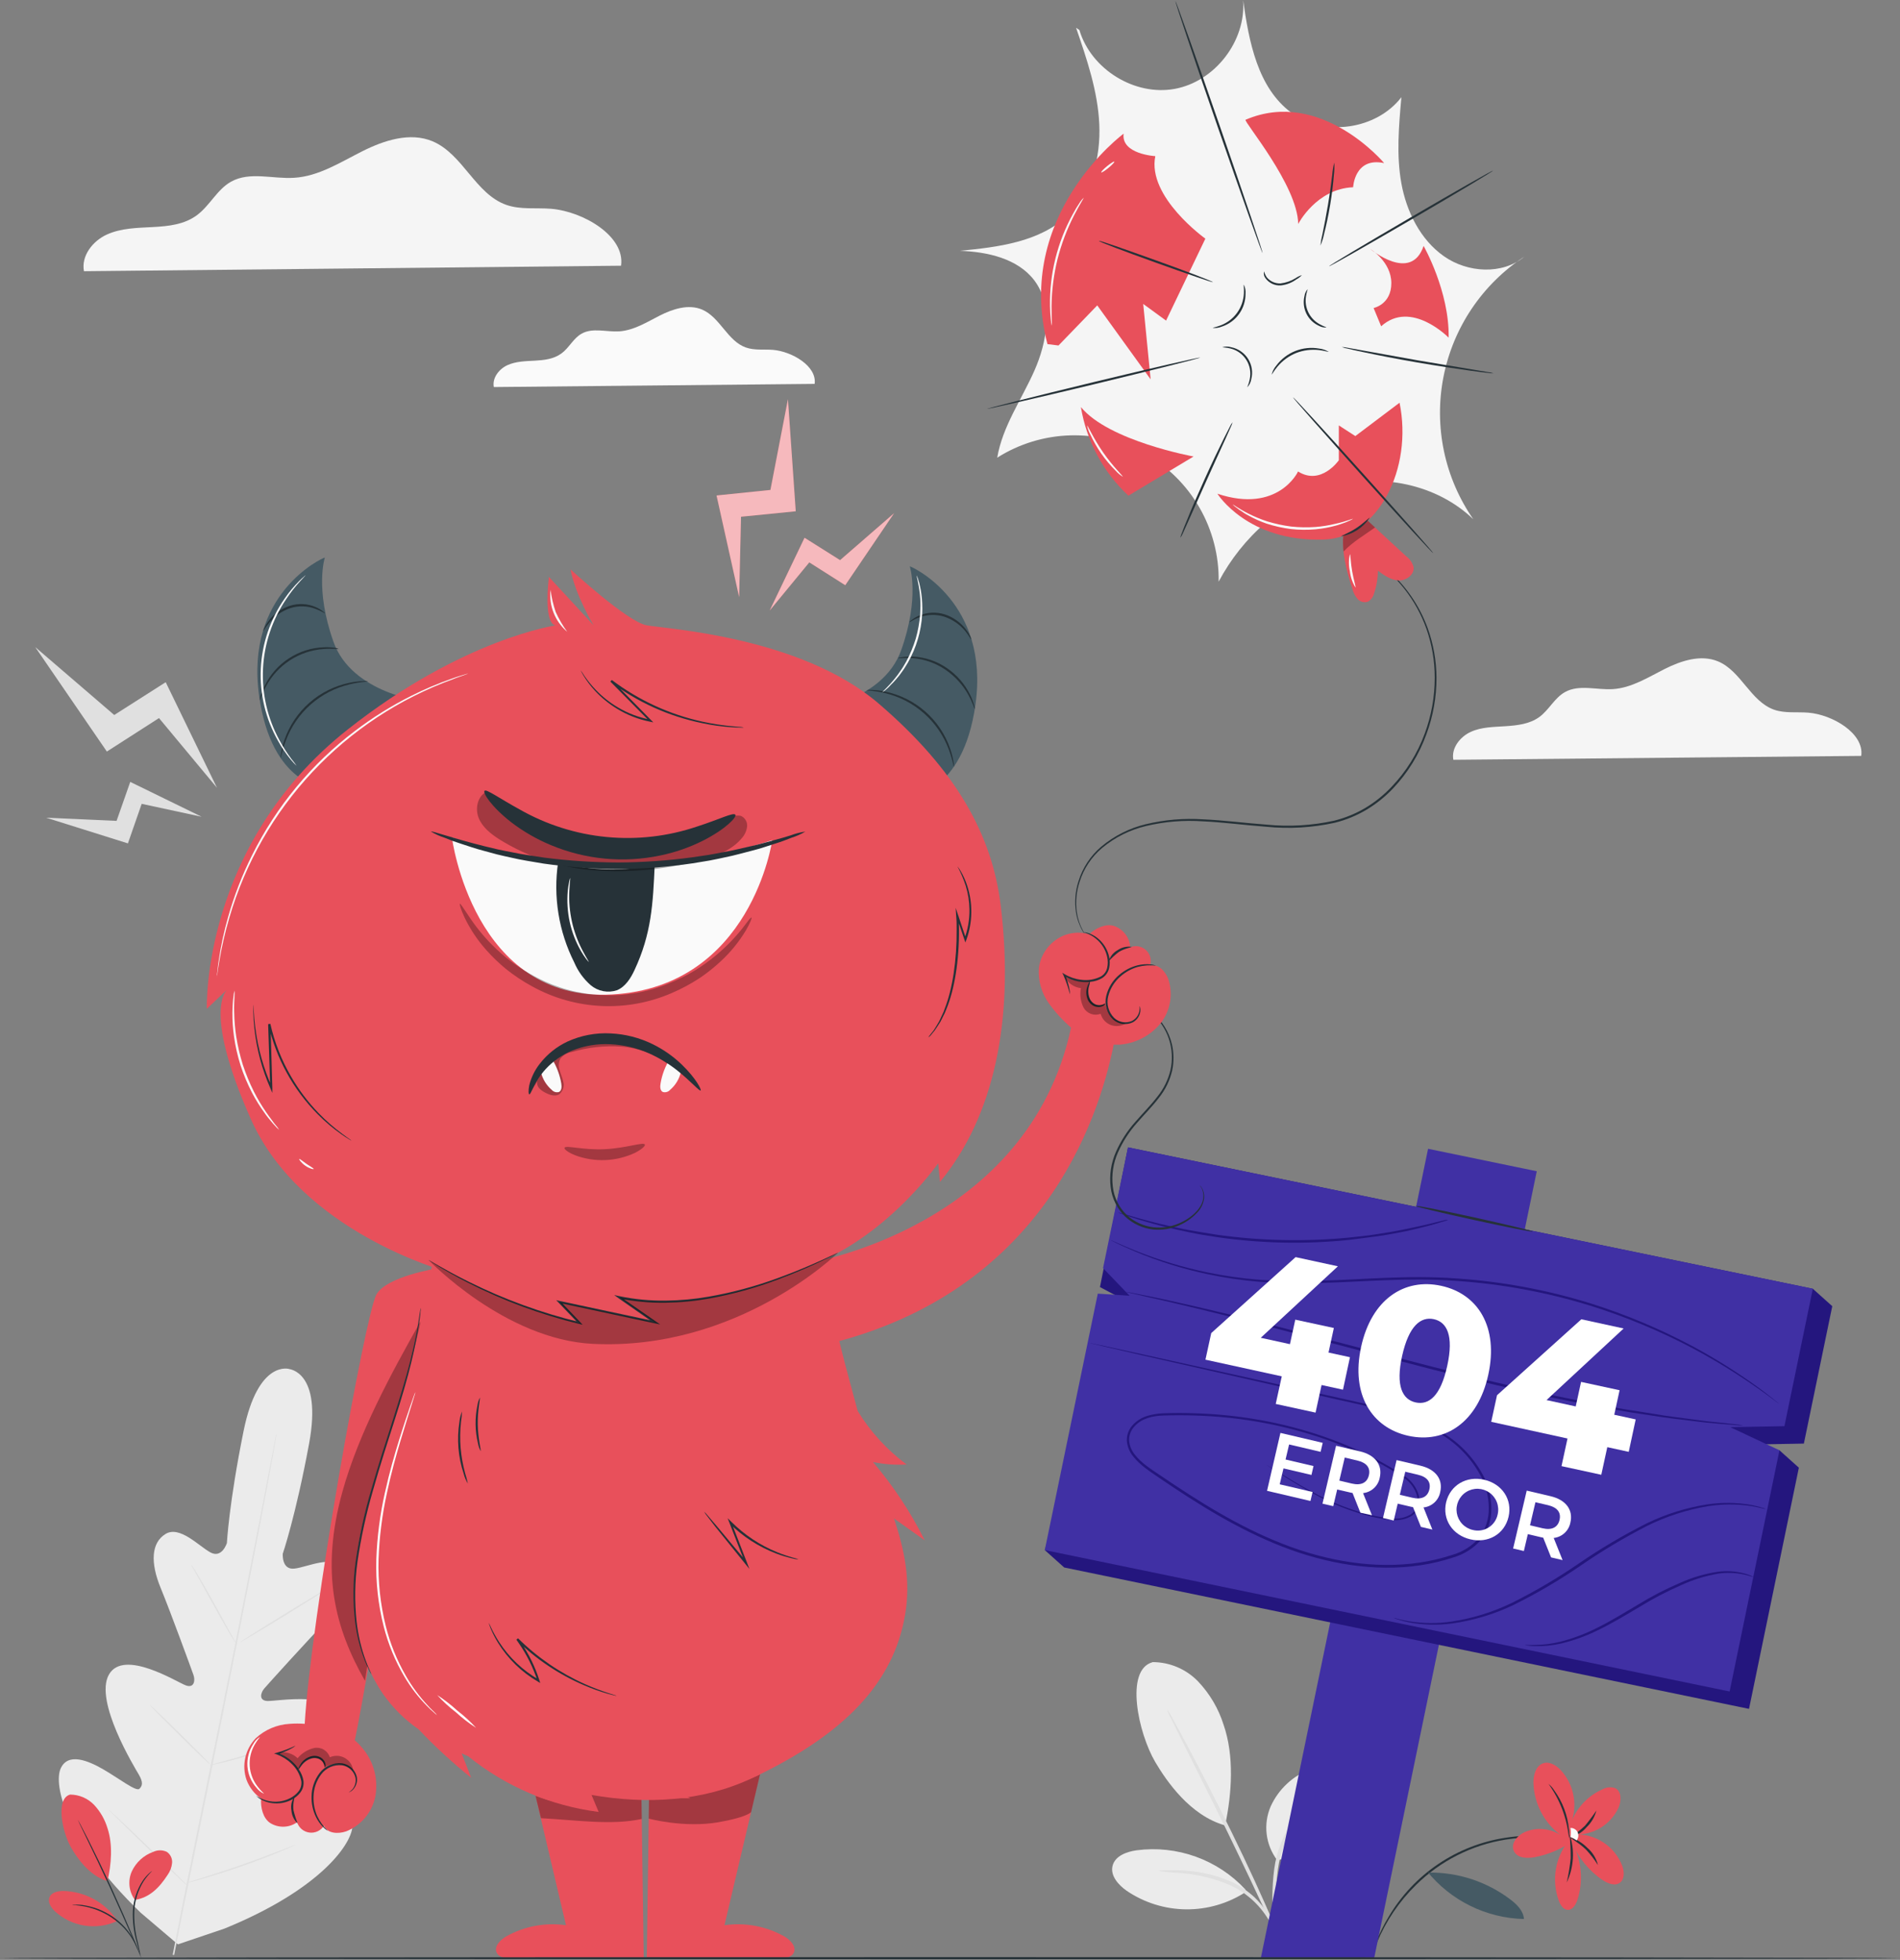 <svg width="412" height="425" viewBox="0 0 412 425" fill="none" xmlns="http://www.w3.org/2000/svg">
<rect x="0" y="0" width="412" height="425" fill="#808080" stroke="none"/>
<path d="M403.598 163.913C404.267 159.004 397.331 154.964 392.121 154.539C389.634 154.34 387.047 154.72 384.696 153.897C379.586 152.089 377.551 145.527 372.568 143.429C368.851 141.866 364.564 143.258 360.955 145.075C357.347 146.892 353.775 149.178 349.741 149.432C346.232 149.658 342.424 148.356 339.358 150.073C337.07 151.348 335.876 153.978 333.769 155.497C331.662 157.016 329.012 157.305 326.453 157.477C323.893 157.648 321.243 157.639 318.919 158.706C316.595 159.773 314.659 162.241 315.148 164.754L403.598 163.913Z" fill="#F5F5F5"/>
<path d="M176.647 83.245C177.181 79.385 171.718 76.203 167.603 75.868C165.65 75.715 163.615 76.013 161.761 75.362C157.745 73.97 156.145 68.781 152.229 67.127C149.298 65.898 145.898 66.992 143.085 68.42C140.272 69.848 137.442 71.647 134.267 71.855C131.509 72.026 128.506 71.005 126.128 72.352C124.319 73.355 123.414 75.434 121.732 76.655C120.05 77.875 117.988 78.101 115.98 78.21C113.972 78.318 111.883 78.345 110.047 79.177C108.211 80.008 106.701 81.952 107.081 83.931L176.647 83.245Z" fill="#FAFAFA"/>
<path d="M134.675 57.618C135.579 51.154 126.435 45.866 119.571 45.279C116.297 45.008 112.897 45.514 109.794 44.429C103.102 42.088 100.389 33.446 93.832 30.653C88.93 28.583 83.286 30.427 78.538 32.813C73.79 35.2 69.087 38.237 63.779 38.553C59.166 38.852 54.147 37.134 50.113 39.394C47.101 41.066 45.528 44.538 42.751 46.626C39.975 48.714 36.493 49.057 33.128 49.238C29.764 49.419 26.273 49.455 23.18 50.856C20.087 52.257 17.573 55.502 18.206 58.811L134.675 57.618Z" fill="#F5F5F5"/>
<path d="M62.766 296.874C62.766 296.874 55.983 294.678 52.817 310.316C49.652 325.954 49.2 334.596 49.2 334.596C49.2 334.596 48.15 337.986 45.654 336.648C43.158 335.31 38.98 330.745 35.896 332.635C32.812 334.524 32.559 338.791 34.829 344.314C37.099 349.837 41.557 362.103 41.955 363.215C42.353 364.327 42.163 366.117 40.327 365.484C38.491 364.851 26.816 357.403 23.605 363.152C20.394 368.901 29.185 383.238 30.117 384.847C31.048 386.456 30.913 387.251 30.216 387.902C29.52 388.553 25.839 385.678 22.429 383.699C19.02 381.719 14.733 380.011 13.159 383.482C11.585 386.953 14.063 398.849 30.487 414.749L38.573 421.628L48.666 418.211C69.829 409.588 76.594 399.482 76.431 395.685C76.268 391.888 71.656 391.852 67.749 392.413C63.842 392.973 59.356 394.275 58.958 393.407C58.56 392.539 58.741 391.735 60.197 390.605C61.653 389.475 75.165 379.459 74.342 372.933C73.519 366.406 59.871 368.955 57.963 368.856C56.055 368.756 56.525 367.048 57.303 366.144C58.081 365.24 66.826 355.559 70.978 351.283C75.129 347.007 76.63 343.084 74.396 340.065C72.162 337.046 66.645 339.839 63.833 340.146C61.02 340.454 61.319 336.91 61.319 336.91C61.319 336.91 64.122 328.73 67.025 313.037C69.928 297.345 62.63 296.865 62.63 296.865" fill="#EBEBEB"/>
<path d="M37.442 423.897C39.621 412.381 43.827 391.97 47.39 374.424C50.954 356.878 54.083 340.978 56.317 329.507C57.429 323.758 58.325 319.103 58.949 315.875C59.256 314.275 59.5 313.028 59.663 312.169C59.744 311.753 59.817 311.437 59.862 311.202C59.907 310.967 59.934 310.877 59.934 310.877C59.934 310.877 59.934 310.994 59.934 311.211C59.934 311.428 59.844 311.762 59.772 312.178C59.627 313.082 59.401 314.294 59.12 315.894C58.542 319.121 57.682 323.785 56.588 329.543C54.417 341.068 51.279 356.96 47.761 374.487C44.243 392.015 40.001 412.453 37.767 423.942" fill="#E0E0E0"/>
<path d="M41.449 339.27C41.619 339.462 41.771 339.671 41.901 339.893C42.172 340.3 42.552 340.906 43.013 341.701C43.918 343.202 45.139 345.317 46.432 347.667C47.725 350.018 48.856 352.097 49.733 353.706L50.746 355.514C50.886 355.729 51.001 355.96 51.09 356.201C50.916 356.01 50.764 355.801 50.637 355.577C50.357 355.17 49.986 354.564 49.534 353.769C48.63 352.25 47.445 350.153 46.143 347.776C44.84 345.398 43.701 343.364 42.805 341.764C42.407 341.041 42.064 340.427 41.783 339.957C41.644 339.742 41.531 339.512 41.449 339.27Z" fill="#E0E0E0"/>
<path d="M52.075 356.101C52.075 356.02 56.272 353.335 61.562 350.09C66.853 346.845 71.167 344.277 71.212 344.359C71.257 344.44 67.016 347.116 61.734 350.37C56.453 353.624 52.13 356.155 52.075 356.101Z" fill="#E0E0E0"/>
<path d="M45.455 382.795C45.691 382.683 45.94 382.601 46.197 382.551L48.259 381.981C49.986 381.511 52.383 380.842 54.987 380.001C57.592 379.161 59.944 378.347 61.626 377.724L63.633 377C63.873 376.898 64.121 376.819 64.375 376.765C64.156 376.908 63.923 377.026 63.679 377.118C63.218 377.326 62.548 377.606 61.716 377.94C60.043 378.618 57.71 379.486 55.087 380.318C52.464 381.15 50.068 381.791 48.313 382.207C47.409 382.415 46.721 382.578 46.233 382.668C45.978 382.734 45.718 382.777 45.455 382.795Z" fill="#E0E0E0"/>
<path d="M32.486 369.715C32.693 369.842 32.882 369.997 33.047 370.176L34.485 371.522C35.687 372.67 37.343 374.234 39.142 376.042C40.942 377.85 42.57 379.441 43.737 380.634L45.102 382.044C45.277 382.212 45.435 382.397 45.572 382.596C45.366 382.471 45.178 382.319 45.012 382.144C44.623 381.773 44.107 381.321 43.574 380.797C42.371 379.649 40.716 378.085 38.916 376.277C37.116 374.469 35.489 372.869 34.322 371.685L32.956 370.266C32.784 370.095 32.627 369.911 32.486 369.715Z" fill="#E0E0E0"/>
<path d="M23.65 392.503C23.9 392.683 24.136 392.883 24.355 393.1L26.209 394.817C27.756 396.273 29.89 398.306 32.224 400.566C34.557 402.826 36.664 404.878 38.175 406.388L39.983 408.196C40.21 408.405 40.416 408.635 40.598 408.883C40.346 408.706 40.109 408.506 39.893 408.286L38.084 406.569C36.538 405.113 34.403 403.079 32.07 400.819C29.736 398.56 27.629 396.508 26.119 394.998L24.31 393.19C24.065 392.987 23.843 392.756 23.65 392.503Z" fill="#E0E0E0"/>
<path d="M40.282 408.358C40.575 408.225 40.877 408.113 41.186 408.024L43.764 407.219C45.943 406.532 48.946 405.583 52.229 404.435C55.512 403.287 58.46 402.175 60.586 401.353L63.109 400.385C63.402 400.255 63.704 400.147 64.013 400.06C63.728 400.239 63.425 400.387 63.109 400.503C62.521 400.765 61.68 401.136 60.622 401.57C58.514 402.474 55.575 403.595 52.283 404.743C48.991 405.891 45.952 406.813 43.782 407.454C42.678 407.762 41.783 408.006 41.168 408.159C40.877 408.246 40.581 408.312 40.282 408.358Z" fill="#E0E0E0"/>
<path d="M249.904 360.422C251.746 360.42 253.57 360.789 255.267 361.506C256.963 362.224 258.498 363.275 259.78 364.598C262.321 367.272 264.218 370.49 265.324 374.008C267.657 380.716 267.133 388.878 265.658 395.83C258.052 393.723 252.906 386.148 250.537 382.144C246.793 375.816 243.871 362.103 249.904 360.449" fill="#EBEBEB"/>
<path d="M276.928 403.35C275.691 401.706 274.911 399.764 274.666 397.721C274.421 395.678 274.721 393.607 275.535 391.717C276.385 389.847 277.598 388.165 279.104 386.769C280.61 385.372 282.379 384.288 284.308 383.581C286.116 382.894 288.16 382.505 289.806 383.446C290.552 383.929 291.155 384.603 291.553 385.398C291.95 386.192 292.128 387.079 292.067 387.965C291.907 389.743 291.283 391.448 290.259 392.91C287.003 398.044 282.915 402.428 276.901 403.359" fill="#EBEBEB"/>
<path d="M277.651 421.122C277.067 419.665 276.639 418.15 276.376 416.602C276.016 414.922 275.858 413.204 275.906 411.486C275.907 409.397 276.042 407.311 276.313 405.24C276.822 401.429 278.263 397.803 280.509 394.682C281.209 393.761 282 392.913 282.869 392.151C283.503 391.644 283.882 391.391 283.919 391.436C283.955 391.482 282.589 392.657 280.961 395.052C278.92 398.169 277.6 401.702 277.099 405.393C276.833 407.432 276.679 409.484 276.638 411.54C276.562 413.209 276.659 414.881 276.928 416.53C277.27 418.043 277.512 419.577 277.651 421.122Z" fill="#E0E0E0"/>
<path d="M253.051 370.664C253.522 371.305 253.937 371.985 254.29 372.698C255.041 374.026 256.099 375.97 257.383 378.383C259.961 383.201 263.434 389.9 267.097 397.366C270.759 404.833 273.88 411.739 276.032 416.756C277.108 419.269 277.958 421.276 278.519 422.731C278.845 423.455 279.111 424.205 279.315 424.973C278.891 424.301 278.528 423.593 278.23 422.858C277.533 421.339 276.62 419.368 275.517 416.982C273.238 412.028 270.036 405.231 266.382 397.71C262.728 390.189 259.373 383.626 256.886 378.609L254.019 372.815C253.636 372.127 253.312 371.407 253.051 370.664Z" fill="#E0E0E0"/>
<path d="M270.009 409.678C267.046 406.5 263.366 404.075 259.276 402.605C255.186 401.135 250.804 400.662 246.494 401.226C244.315 401.524 241.809 402.437 241.258 404.571C240.706 406.704 242.488 408.729 244.288 409.994C248.097 412.586 252.589 413.992 257.197 414.036C261.805 414.079 266.323 412.758 270.181 410.239" fill="#EBEBEB"/>
<path d="M251.17 405.701C251.576 405.588 251.998 405.543 252.418 405.565C253.223 405.52 254.381 405.565 255.819 405.565C259.594 405.679 263.316 406.488 266.798 407.952C268.707 408.81 270.464 409.973 271.999 411.396C274.061 413.368 275.65 415.782 276.647 418.455C276.834 418.833 276.953 419.239 277 419.658C276.855 419.721 276.231 418.049 274.694 415.68C272.69 412.599 269.834 410.165 266.473 408.675C263.064 407.267 259.452 406.412 255.774 406.144C254.232 406.082 252.695 405.934 251.17 405.701Z" fill="#E0E0E0"/>
<path d="M47.047 170.828L35.932 147.931L24.771 155.045L7.642 140.32L23.171 162.973L34.476 155.714L47.047 170.828Z" fill="#E0E0E0"/>
<path d="M43.719 177.11L28.244 169.553L25.278 178.005L10.012 177.318L27.738 182.887L30.723 174.308L43.719 177.11Z" fill="#E0E0E0"/>
<path d="M343.673 400.042C343.478 400.023 343.287 399.981 343.103 399.915C342.732 399.834 342.198 399.653 341.493 399.5C336.58 398.312 331.48 398.112 326.489 398.912C319.142 400.083 312.347 403.522 307.053 408.747C303.42 412.302 300.538 416.55 298.579 421.24C298.281 421.899 298.118 422.433 297.964 422.785C297.899 422.969 297.82 423.147 297.729 423.319C297.756 423.127 297.805 422.939 297.874 422.758C298 422.397 298.136 421.854 298.407 421.176C299.143 419.254 300.051 417.403 301.121 415.644C303.805 411.089 307.47 407.189 311.85 404.226C316.23 401.263 321.215 399.312 326.444 398.514C329.458 398.035 332.522 397.94 335.56 398.234C337.604 398.42 339.626 398.792 341.601 399.346C342.307 399.527 342.831 399.744 343.193 399.852C343.36 399.898 343.52 399.961 343.673 400.042Z" fill="#263238"/>
<path d="M340.571 398.641C338.954 400.468 337.865 402.7 337.42 405.098C336.976 407.496 337.193 409.97 338.047 412.254C338.4 413.158 339.042 414.144 340.01 414.153C340.978 414.162 341.683 413.059 342.018 412.083C342.699 410.027 342.95 407.853 342.755 405.696C342.561 403.54 341.925 401.446 340.887 399.545C342.241 402.851 344.545 405.682 347.507 407.68C348.638 408.44 350.221 409.054 351.27 408.25C352.319 407.445 352.219 405.863 351.785 404.634C350.977 402.509 349.509 400.698 347.597 399.467C345.685 398.236 343.429 397.649 341.158 397.791C343.196 397.934 345.228 397.452 346.984 396.408C348.739 395.364 350.134 393.809 350.98 391.952C351.595 390.523 351.658 388.49 350.275 387.766C349.834 387.605 349.364 387.54 348.896 387.576C348.428 387.612 347.973 387.748 347.562 387.974C345.87 388.707 344.358 389.797 343.129 391.171C341.9 392.544 340.984 394.167 340.444 395.929C341.322 393.929 341.596 391.717 341.233 389.563C340.87 387.41 339.885 385.409 338.4 383.807C337.432 382.804 336.049 381.945 334.719 382.334C333.028 382.822 332.467 384.946 332.512 386.7C332.593 388.893 333.164 391.04 334.184 392.983C335.205 394.926 336.649 396.615 338.409 397.927C337.272 397.196 335.973 396.752 334.626 396.636C333.278 396.519 331.923 396.733 330.676 397.258C329.048 397.954 327.529 399.744 328.253 401.353C328.976 402.962 331.092 403.034 332.775 402.727C335.803 402.159 338.667 400.924 341.158 399.111" fill="#E8505B"/>
<path d="M309.441 405.773C311.98 408.923 315.177 411.482 318.807 413.271C322.437 415.06 326.413 416.037 330.459 416.132C330.324 414.324 328.922 412.968 327.511 411.893C322.406 408.024 316.154 405.972 309.749 406.062" fill="#455A64"/>
<path d="M339.729 408.223C340.123 406.497 340.41 404.749 340.589 402.989C340.609 401.22 340.525 399.451 340.335 397.692C341.51 401.147 341.293 404.924 339.729 408.223Z" fill="#263238"/>
<path d="M346.503 404.444C345.742 403.223 344.861 402.081 343.872 401.036C342.135 399.4 340.353 398.514 340.435 398.379C341.858 398.835 343.149 399.629 344.197 400.693C345.343 401.668 346.151 402.981 346.503 404.444Z" fill="#263238"/>
<path d="M346.169 392.603C345.807 393.981 345.072 395.232 344.043 396.218C343.112 397.329 341.841 398.101 340.426 398.415C341.591 397.7 342.679 396.867 343.673 395.929C344.561 394.864 345.394 393.753 346.169 392.603Z" fill="#263238"/>
<path d="M340.507 396.381C340.829 396.366 341.148 396.442 341.427 396.603C341.706 396.763 341.933 397 342.081 397.285C342.22 397.575 342.275 397.899 342.238 398.219C342.201 398.539 342.075 398.842 341.873 399.093C341.472 398.78 341.023 398.532 340.544 398.361C340.639 397.707 340.639 397.043 340.544 396.39" fill="#FAFAFA"/>
<path d="M335.714 386.79C336.221 387.182 336.655 387.659 336.998 388.2C338.825 390.693 339.935 393.638 340.209 396.715C340.314 397.347 340.314 397.991 340.209 398.623C339.818 394.349 338.277 390.26 335.75 386.79H335.714Z" fill="#263238"/>
<path d="M15.248 389.149C16.22 389.159 17.179 389.364 18.07 389.752C18.96 390.141 19.763 390.704 20.431 391.409C21.754 392.836 22.735 394.545 23.297 396.408C24.491 399.961 24.157 404.263 23.297 407.924C19.3 406.758 16.632 402.736 15.402 400.611C13.467 397.249 12.011 389.999 15.203 389.149" fill="#E8505B"/>
<path d="M29.239 411.956C28.598 411.08 28.198 410.051 28.083 408.971C27.967 407.892 28.138 406.801 28.579 405.809C29.036 404.825 29.685 403.943 30.488 403.213C31.291 402.483 32.231 401.922 33.255 401.561C33.709 401.349 34.205 401.239 34.706 401.239C35.208 401.239 35.703 401.349 36.158 401.561C36.547 401.82 36.86 402.179 37.063 402.601C37.267 403.022 37.354 403.49 37.316 403.956C37.23 404.894 36.896 405.793 36.348 406.559C34.602 409.271 32.423 411.531 29.239 411.983" fill="#E8505B"/>
<path d="M30.415 424.006C30.311 423.768 30.235 423.52 30.189 423.264C30.053 422.74 29.872 422.053 29.664 421.231C29.009 418.996 28.722 416.669 28.814 414.342C28.941 411.998 29.69 409.73 30.985 407.771C31.387 407.189 31.854 406.655 32.378 406.18C32.559 406.008 32.721 405.9 32.821 405.818C32.92 405.737 32.984 405.701 32.993 405.71C32.318 406.37 31.712 407.097 31.184 407.879C29.959 409.831 29.249 412.061 29.122 414.361C29.036 416.661 29.292 418.96 29.881 421.185C30.08 422.089 30.234 422.758 30.325 423.246C30.378 423.496 30.408 423.75 30.415 424.006Z" fill="#263238"/>
<path d="M16.849 394.573C16.917 394.66 16.975 394.754 17.021 394.853L17.473 395.703C17.871 396.444 18.423 397.511 19.101 398.849C20.44 401.515 22.248 405.176 24.157 409.362C26.065 413.547 27.702 417.289 28.851 420.046C29.42 421.42 29.872 422.541 30.18 423.319C30.325 423.689 30.433 423.988 30.524 424.223C30.574 424.326 30.61 424.435 30.632 424.548C30.569 424.452 30.518 424.349 30.478 424.241L30.081 423.337L28.67 420.101C27.476 417.389 25.812 413.592 23.913 409.452C22.013 405.312 20.223 401.597 18.92 398.912C18.287 397.592 17.763 396.517 17.383 395.73C17.214 395.381 17.078 395.079 16.976 394.826C16.927 394.746 16.884 394.661 16.849 394.573Z" fill="#263238"/>
<path d="M25.323 416.304C24.025 414.42 22.298 412.87 20.284 411.783C18.27 410.696 16.026 410.101 13.738 410.049C12.571 410.049 11.197 410.32 10.744 411.387C10.292 412.453 11.052 413.646 11.893 414.451C13.673 416.088 15.895 417.166 18.283 417.55C20.671 417.935 23.12 417.608 25.323 416.611" fill="#E8505B"/>
<path d="M15.637 413.041C15.881 413.016 16.126 413.016 16.37 413.041C16.653 413.021 16.937 413.021 17.22 413.041C17.546 413.041 17.925 413.095 18.341 413.176C18.757 413.258 19.246 413.33 19.68 413.466C20.192 413.591 20.697 413.748 21.19 413.936C22.326 414.369 23.409 414.93 24.419 415.608C25.414 416.291 26.324 417.089 27.132 417.985C27.481 418.376 27.807 418.787 28.109 419.215C28.38 419.585 28.627 419.971 28.851 420.372C29.046 420.695 29.221 421.03 29.375 421.375C29.504 421.626 29.616 421.886 29.71 422.153C29.811 422.373 29.889 422.603 29.945 422.84C29.891 422.84 29.547 421.881 28.688 420.471C28.459 420.081 28.206 419.707 27.928 419.35C27.648 418.953 27.304 418.564 26.942 418.148C26.125 417.28 25.215 416.504 24.229 415.834C23.242 415.176 22.187 414.628 21.082 414.198C20.599 414.009 20.107 413.846 19.608 413.71C19.137 413.565 18.703 413.484 18.287 413.393C16.677 413.104 15.637 413.104 15.637 413.041Z" fill="#263238"/>
<path d="M273.392 424.629H297.973L333.236 253.982L309.667 249.11L273.392 424.629Z" fill="#4030A4"/>
<path d="M379.261 370.564L230.758 339.902L226.553 336.133L242.253 284.301L249.145 284.743L238.518 279.094L244.596 248.803L393.098 279.464L397.313 283.243L391.154 313.037L379.397 313.254L385.863 314.492L390.068 318.262L379.261 370.564Z" fill="#24167E"/>
<path d="M375.055 366.795L226.553 336.133L238.048 280.522L244.939 280.974L239.187 274.99L244.596 248.803L393.098 279.464L386.939 309.259L375.182 309.475L385.863 314.492L375.055 366.795Z" fill="#4030A4"/>
<path d="M378.357 309.15H378.04L377 309.078L373.002 308.752L370.117 308.499L366.69 308.092C364.239 307.785 361.435 307.496 358.36 306.99L353.522 306.257C351.84 305.986 350.103 305.652 348.303 305.353C344.686 304.739 340.86 303.934 336.826 303.121C328.768 301.412 319.95 299.342 310.743 297.001C292.339 292.264 275.752 287.708 263.66 284.753C260.64 283.984 257.899 283.36 255.521 282.782C253.142 282.203 250.999 281.733 249.344 281.363L245.428 280.459L244.415 280.215C244.299 280.192 244.187 280.156 244.08 280.106L244.433 280.16L245.455 280.35L249.389 281.137C251.089 281.48 253.178 281.914 255.584 282.475C257.99 283.035 260.748 283.623 263.778 284.364C275.897 287.22 292.511 291.722 310.906 296.45C320.113 298.791 328.913 300.879 336.953 302.615C340.987 303.437 344.812 304.26 348.412 304.892C350.221 305.218 351.948 305.561 353.621 305.796L358.442 306.565C361.508 307.098 364.302 307.415 366.753 307.749L370.172 308.201L373.048 308.499L377.036 308.933L378.04 309.15C378.145 309.14 378.251 309.14 378.357 309.15Z" fill="#24167E"/>
<path d="M385.818 304.413C385.699 304.356 385.587 304.286 385.483 304.205L384.579 303.528C383.756 302.94 382.58 302.009 380.961 300.906C376.503 297.78 371.858 294.93 367.051 292.373C359.914 288.604 352.446 285.499 344.74 283.098C335.293 280.198 325.542 278.402 315.681 277.747C305.181 276.979 295.16 278 286.035 278.208C281.707 278.361 277.375 278.273 273.057 277.946C269.296 277.637 265.559 277.088 261.869 276.301C256.524 275.171 251.298 273.54 246.259 271.428C244.451 270.678 243.121 270.045 242.208 269.62L241.177 269.096L240.833 268.906C240.962 268.938 241.087 268.987 241.204 269.051L242.262 269.521C243.166 269.937 244.55 270.542 246.341 271.257C251.395 273.28 256.618 274.85 261.951 275.948C265.64 276.707 269.374 277.229 273.129 277.512C277.43 277.819 281.744 277.892 286.053 277.729C295.151 277.494 305.199 276.454 315.754 277.223C325.658 277.883 335.45 279.703 344.93 282.646C352.657 285.081 360.139 288.234 367.277 292.065C372.079 294.66 376.705 297.568 381.124 300.77C382.688 301.891 383.837 302.859 384.651 303.482L385.555 304.205L385.818 304.413Z" fill="#24167E"/>
<path d="M314.035 264.522C313.812 264.626 313.578 264.708 313.339 264.766L311.304 265.372C310.4 265.634 309.341 265.941 308.066 266.231C306.791 266.52 305.353 266.918 303.725 267.207C302.097 267.496 300.343 267.876 298.425 268.111C296.508 268.346 294.446 268.653 292.284 268.897C282.867 269.838 273.371 269.632 264.004 268.283C261.851 267.939 259.798 267.641 257.908 267.225C256.018 266.809 254.245 266.448 252.645 266.05C251.044 265.652 249.615 265.236 248.358 264.884C247.101 264.531 246.024 264.188 245.156 263.889L243.148 263.193C242.911 263.122 242.681 263.028 242.461 262.913C242.707 262.949 242.949 263.006 243.184 263.085L245.219 263.682C246.124 263.953 247.173 264.269 248.439 264.585C249.705 264.902 251.152 265.336 252.735 265.67C254.318 266.005 256.09 266.439 257.99 266.773C259.889 267.107 261.924 267.451 264.067 267.776C273.403 269.065 282.856 269.272 292.239 268.391C294.392 268.156 296.445 267.966 298.353 267.659C300.261 267.352 302.034 267.089 303.653 266.755C305.272 266.42 306.719 266.14 307.994 265.851C309.269 265.562 310.363 265.318 311.25 265.083L313.312 264.576C313.55 264.533 313.793 264.515 314.035 264.522Z" fill="#24167E"/>
<path d="M274.54 317.593C274.54 317.593 274.775 317.719 275.209 317.991L277.163 319.193C278.881 320.232 281.396 321.823 284.76 323.613C288.813 325.871 293.159 327.556 297.675 328.621C299.037 328.924 300.418 329.135 301.808 329.254C303.263 329.431 304.735 329.113 305.986 328.35C306.596 327.906 307.036 327.269 307.234 326.542C307.43 325.792 307.43 325.005 307.234 324.255C306.76 322.687 305.753 321.334 304.385 320.431C293.062 312.929 277.118 307.46 259.075 306.953C256.823 306.881 254.553 306.881 252.238 306.953C249.922 307.026 247.571 307.568 246.024 309.286C245.634 309.691 245.328 310.17 245.125 310.694C244.921 311.219 244.824 311.779 244.84 312.341C244.924 313.49 245.367 314.584 246.106 315.469C247.562 317.331 249.66 318.623 251.677 319.988C259.817 325.502 268.435 330.98 278.131 334.777C287.826 338.574 298.127 340.282 307.831 338.845C310.225 338.491 312.585 337.934 314.886 337.181C317.151 336.542 319.183 335.261 320.737 333.493C322.126 331.655 322.861 329.406 322.826 327.102C322.833 324.845 322.332 322.615 321.361 320.576C319.388 316.665 316.362 313.381 312.625 311.094C309.106 308.92 305.288 307.272 301.292 306.203C297.449 305.091 293.641 304.296 290.005 303.491L279.542 301.123L247.969 293.955L239.395 291.975L237.17 291.451C236.664 291.333 236.411 291.252 236.411 291.252C236.411 291.252 236.673 291.252 237.179 291.397L239.422 291.867L248.023 293.747L279.632 300.743L290.105 303.076C293.723 303.898 297.548 304.676 301.419 305.787C305.477 306.864 309.353 308.533 312.923 310.741C316.747 313.067 319.843 316.418 321.858 320.413C322.866 322.518 323.386 324.823 323.378 327.157C323.418 329.577 322.648 331.941 321.189 333.873C319.57 335.72 317.454 337.063 315.094 337.742C312.766 338.512 310.375 339.078 307.949 339.432C298.127 340.897 287.69 339.152 277.968 335.346C268.246 331.541 259.527 326.018 251.406 320.495C249.398 319.103 247.263 317.783 245.726 315.821C244.916 314.846 244.432 313.642 244.342 312.377C244.328 311.748 244.437 311.122 244.666 310.536C244.894 309.95 245.236 309.414 245.672 308.96C246.511 308.063 247.571 307.402 248.747 307.044C249.883 306.7 251.06 306.506 252.247 306.465C254.571 306.375 256.859 306.375 259.12 306.465C277.272 307.008 293.261 312.531 304.657 320.142C306.092 321.102 307.145 322.535 307.632 324.192C307.84 325.004 307.84 325.856 307.632 326.669C307.402 327.463 306.911 328.156 306.239 328.639C304.923 329.451 303.37 329.792 301.835 329.606C300.426 329.477 299.027 329.254 297.648 328.937C293.115 327.847 288.758 326.124 284.706 323.821C281.341 322.013 278.845 320.377 277.145 319.301L275.228 318.054C274.757 317.756 274.54 317.593 274.54 317.593Z" fill="#24167E"/>
<path d="M382.933 327.229C382.627 327.196 382.325 327.139 382.028 327.057C381.468 326.895 380.626 326.741 379.55 326.551C376.477 326.112 373.355 326.136 370.289 326.623C365.757 327.391 361.361 328.813 357.239 330.845C352.233 333.409 347.399 336.296 342.768 339.487C338.092 342.694 333.193 345.564 328.108 348.074C323.912 350.071 319.434 351.413 314.831 352.051C311.723 352.465 308.569 352.376 305.489 351.789C304.656 351.624 303.834 351.407 303.029 351.138C302.743 351.062 302.464 350.959 302.197 350.831C302.488 350.877 302.775 350.943 303.056 351.03C303.617 351.193 304.449 351.373 305.525 351.572C308.572 352.067 311.678 352.089 314.732 351.636C319.285 350.95 323.709 349.582 327.855 347.577C332.902 345.059 337.767 342.193 342.415 338.998C347.087 335.792 351.97 332.905 357.031 330.357C361.209 328.322 365.669 326.926 370.262 326.217C373.365 325.758 376.522 325.795 379.614 326.325C380.448 326.477 381.273 326.679 382.083 326.931C382.375 327.002 382.66 327.102 382.933 327.229Z" fill="#24167E"/>
<path d="M380.183 341.954C380.183 342.009 379.478 341.719 378.176 341.43C376.336 341.032 374.44 340.967 372.577 341.24C369.823 341.713 367.141 342.543 364.601 343.708C361.453 345.079 358.407 346.671 355.484 348.472C352.337 350.334 349.334 352.142 346.44 353.525C343.902 354.783 341.229 355.747 338.472 356.399C336.607 356.822 334.696 357.011 332.784 356.96C332.114 356.96 331.59 356.879 331.237 356.824C331.055 356.816 330.875 356.78 330.704 356.716C330.704 356.662 331.454 356.761 332.793 356.716C334.677 356.688 336.552 356.445 338.382 355.993C341.091 355.294 343.717 354.306 346.214 353.046C349.054 351.654 352.029 349.837 355.186 347.966C358.128 346.152 361.202 344.563 364.384 343.211C366.974 342.047 369.713 341.247 372.523 340.833C374.428 340.581 376.363 340.704 378.221 341.195C378.722 341.331 379.214 341.497 379.695 341.692C379.87 341.755 380.034 341.844 380.183 341.954Z" fill="#24167E"/>
<path d="M332.341 267.053C332.341 267.207 326.616 266.077 319.625 264.549C312.634 263.022 306.963 261.648 307.026 261.503C307.09 261.358 312.751 262.47 319.742 264.007C326.733 265.544 332.368 266.909 332.341 267.053Z" fill="#263238"/>
<path d="M291.218 301.349L286.569 300.337L285.267 306.321L276.63 304.441L277.941 298.456L261.39 294.841L262.648 289.073L280.944 272.603L290.114 274.592L273.383 290.095L279.714 291.478L280.871 286.163L289.237 287.971L288.079 293.295L292.728 294.307L291.218 301.349Z" fill="white"/>
<path d="M295.143 292.084C297.395 281.76 304.494 277.087 312.498 278.823C320.502 280.558 324.979 287.763 322.727 298.086C320.475 308.409 313.375 313.091 305.417 311.356C297.458 309.62 292.891 302.407 295.143 292.084ZM313.828 296.151C315.266 289.58 313.737 286.678 310.924 286.063C308.112 285.449 305.498 287.455 304.042 294.018C302.586 300.581 304.132 303.5 306.99 304.115C309.848 304.73 312.399 302.723 313.828 296.151Z" fill="white"/>
<path d="M353.178 314.827L348.529 313.814L347.227 319.799L338.599 317.927L339.901 311.934L323.36 308.318L324.617 302.551L342.904 286.081L352.075 288.079L335.352 303.6L341.683 304.983L342.841 299.659L351.197 301.467L350.04 306.782L354.688 307.794L353.178 314.827Z" fill="white"/>
<path d="M284.624 323.532L284.163 325.484L274.748 323.279L277.651 310.723L286.822 312.874L286.361 314.827L279.533 313.227L278.764 316.49L284.823 317.909L284.38 319.835L278.312 318.416L277.498 321.869L284.624 323.532Z" fill="white"/>
<path d="M294.989 328.025L293.289 323.749C293.124 323.726 292.961 323.693 292.8 323.649L289.96 322.99L289.101 326.605L286.768 326.063L289.716 313.507L294.88 314.718C298.181 315.496 299.836 317.656 299.185 320.44C299.02 321.311 298.579 322.104 297.927 322.705C297.276 323.306 296.449 323.681 295.568 323.776L297.494 328.576L294.989 328.025ZM294.311 316.707L291.597 316.065L290.422 321.064L293.135 321.706C295.188 322.185 296.463 321.498 296.834 319.898C297.205 318.298 296.355 317.186 294.311 316.707Z" fill="white"/>
<path d="M308.112 331.098L306.402 326.822C306.238 326.798 306.075 326.765 305.914 326.723L303.083 326.063L302.224 329.724L299.891 329.173L302.839 316.617L308.003 317.828C311.304 318.605 312.95 320.766 312.299 323.55C312.135 324.421 311.694 325.215 311.043 325.816C310.391 326.417 309.563 326.792 308.681 326.886L310.599 331.685L308.112 331.098ZM307.433 319.781L304.72 319.139L303.544 324.138L306.258 324.779C308.302 325.258 309.577 324.571 309.948 322.971C310.318 321.371 309.477 320.26 307.433 319.781Z" fill="white"/>
<path d="M313.583 325.756C314.488 322.049 317.97 319.979 321.859 320.883C325.748 321.787 327.991 325.195 327.113 328.928C326.236 332.662 322.727 334.714 318.838 333.801C314.949 332.888 312.715 329.471 313.583 325.756ZM324.762 328.377C324.964 327.506 324.903 326.595 324.588 325.759C324.272 324.922 323.715 324.198 322.987 323.678C322.26 323.158 321.394 322.866 320.5 322.837C319.606 322.809 318.724 323.046 317.965 323.519C317.206 323.992 316.604 324.679 316.236 325.494C315.868 326.309 315.749 327.214 315.896 328.096C316.043 328.978 316.448 329.797 317.06 330.448C317.672 331.1 318.464 331.556 319.335 331.758C319.914 331.911 320.519 331.945 321.111 331.856C321.704 331.767 322.272 331.557 322.78 331.241C323.289 330.924 323.727 330.506 324.068 330.014C324.408 329.521 324.645 328.964 324.762 328.377Z" fill="white"/>
<path d="M336.338 337.715L334.629 333.439L334.14 333.34L331.3 332.671L330.441 336.332L328.108 335.789L331.056 323.234L336.22 324.445C339.521 325.213 341.176 327.383 340.525 330.167C340.358 331.036 339.917 331.83 339.266 332.43C338.615 333.03 337.788 333.406 336.908 333.502L338.834 338.302L336.338 337.715ZM335.66 326.388L332.946 325.756L331.771 330.754L334.484 331.396C336.528 331.875 337.803 331.188 338.174 329.588C338.545 327.988 337.704 326.867 335.66 326.388Z" fill="white"/>
<path d="M295.902 120.153C296.021 120.2 296.136 120.258 296.245 120.324L297.213 120.876C298.431 121.622 299.59 122.462 300.677 123.389C304.705 126.827 307.774 131.249 309.585 136.225C310.821 139.659 311.466 143.278 311.493 146.928C311.506 151.121 310.765 155.282 309.305 159.212C307.731 163.587 305.267 167.588 302.07 170.964C300.385 172.746 298.465 174.291 296.363 175.556C294.194 176.852 291.844 177.818 289.39 178.421C284.537 179.488 279.546 179.777 274.603 179.28C269.819 178.918 265.251 178.304 260.874 178.105C256.738 177.815 252.582 178.153 248.547 179.108C245.033 179.932 241.76 181.563 238.988 183.872C236.711 185.793 235.024 188.319 234.122 191.158C233.411 193.29 233.198 195.556 233.498 197.784C233.692 199.19 234.139 200.55 234.818 201.797C235.298 202.638 235.614 203.054 235.587 203.072C235.275 202.683 234.99 202.272 234.737 201.842C234.019 200.598 233.537 199.231 233.317 197.811C232.975 195.554 233.164 193.248 233.869 191.076C234.763 188.177 236.463 185.59 238.771 183.619C241.576 181.26 244.892 179.586 248.457 178.729C252.525 177.751 256.717 177.394 260.892 177.671C265.297 177.861 269.873 178.466 274.63 178.819C279.525 179.308 284.467 179.021 289.272 177.969C291.683 177.375 293.993 176.427 296.128 175.158C298.192 173.911 300.078 172.39 301.735 170.638C304.906 167.328 307.357 163.398 308.934 159.095C310.381 155.201 311.119 151.081 311.114 146.928C311.112 143.323 310.5 139.744 309.305 136.342C307.059 130.034 302.805 124.636 297.195 120.975L296.29 120.397C296.155 120.326 296.024 120.244 295.902 120.153Z" fill="#263238"/>
<path d="M233.335 6.02C235.678 12.836 238.047 19.76 238.373 26.956C238.698 34.151 236.709 41.78 231.481 46.743C225.422 52.492 216.441 53.586 208.121 54.391C214.108 54.598 220.674 56.045 224.291 60.809C228.397 66.296 227.059 74.142 224.291 80.397C221.524 86.652 217.373 92.483 216.242 99.244C221.007 96.229 226.498 94.557 232.135 94.406C237.773 94.254 243.346 95.628 248.266 98.383C253.186 101.138 257.269 105.17 260.084 110.054C262.899 114.938 264.341 120.492 264.257 126.128C269.403 116.428 278.23 108.492 288.802 105.518C299.375 102.544 311.566 104.975 319.47 112.596C316.388 108.152 314.226 103.136 313.114 97.844C312.002 92.552 311.961 87.091 312.995 81.784C314.028 76.475 316.115 71.428 319.131 66.939C322.148 62.45 326.033 58.611 330.558 55.647C325.747 59.642 318.222 59.163 313.104 55.566C307.985 51.968 304.991 45.893 303.879 39.774C302.766 33.654 303.327 27.308 303.879 21.08C298.452 28.122 287.21 29.722 280.048 24.461C272.704 19.037 270.85 9.094 269.557 0.054C270.226 8.895 263.452 17.672 254.733 19.272C246.015 20.872 236.573 15.005 234.059 6.508" fill="#F5F5F5"/>
<path d="M291.398 115.027C290.756 119.285 291.94 123.642 293.261 127.737C293.464 128.531 293.848 129.267 294.382 129.888C294.656 130.195 295.013 130.414 295.411 130.519C295.808 130.623 296.227 130.608 296.616 130.476C296.951 130.281 297.242 130.021 297.472 129.71C297.702 129.399 297.867 129.044 297.955 128.668C298.499 127.085 298.777 125.424 298.778 123.75C300.125 124.745 301.581 125.784 303.255 125.866C304.928 125.947 306.773 124.582 306.51 122.928C306.254 122.007 305.697 121.199 304.928 120.632L295.983 112.379L291.398 115.091" fill="#E8505B"/>
<path d="M243.645 28.99C243.645 28.99 219.851 46.553 227.131 74.621L229.528 74.919L237.93 66.223L249.506 82.259L247.896 65.907L252.852 69.523L261.372 51.751C261.372 51.751 248.71 42.712 250.519 33.862C250.519 33.862 243.085 33.446 243.645 28.99Z" fill="#E8505B"/>
<path d="M234.384 88.27C235.601 95.637 239.223 102.395 244.685 107.488L258.812 98.991C258.812 98.991 240.426 95.647 234.384 88.27Z" fill="#E8505B"/>
<path d="M263.986 107.064C263.986 107.064 270.506 117.558 287.075 117.007C298.832 116.6 306.411 101.64 303.481 87.33L293.894 94.562L290.313 92.248V99.805C290.313 99.805 286.451 105.382 281.468 102.236C281.513 102.236 277.163 111.457 263.986 107.064Z" fill="#E8505B"/>
<path d="M270.09 25.97C269.539 26.215 281.404 40.199 281.504 48.569C281.504 48.569 285.42 40.931 293.415 40.605C293.415 40.605 293.704 33.988 300.143 35.371C300.143 35.353 286.369 18.983 270.09 25.97Z" fill="#E8505B"/>
<path d="M308.699 53.333C308.699 53.333 314.315 63.186 314.126 73.22C314.126 73.22 305.986 64.894 299.492 70.752L297.855 66.793C297.855 66.793 301.717 66.024 301.699 61.369C301.681 56.714 297.114 53.975 297.114 53.975C297.114 53.975 305.968 61.405 308.699 53.333Z" fill="#E8505B"/>
<path d="M260.296 77.532C260.296 77.658 249.985 80.243 237.197 83.335C224.409 86.426 214.017 88.759 213.99 88.677C213.963 88.596 224.3 85.965 237.089 82.874C249.877 79.782 260.268 77.405 260.296 77.532Z" fill="#263238"/>
<path d="M263.009 61.188C262.964 61.306 257.402 59.38 250.573 56.931C243.745 54.481 238.255 52.411 238.301 52.239C238.346 52.067 243.908 54.047 250.736 56.488C257.564 58.928 263.054 61.062 263.009 61.188Z" fill="#263238"/>
<path d="M254.86 0.181C254.987 0.181 259.319 12.348 264.546 27.453C269.774 42.558 273.907 54.824 273.78 54.87C273.654 54.915 269.331 42.703 264.085 27.607C258.84 12.511 254.743 0.226 254.86 0.181Z" fill="#263238"/>
<path d="M289.318 35.254C289.381 36.158 289.354 37.067 289.236 37.966C289.11 39.611 288.857 41.889 288.441 44.384C288.024 46.879 287.536 49.111 287.12 50.711C286.943 51.589 286.676 52.446 286.324 53.27C286.417 52.38 286.574 51.497 286.794 50.63C287.129 49.012 287.563 46.779 287.979 44.303C288.395 41.826 288.694 39.566 288.884 37.93C288.954 37.027 289.099 36.132 289.318 35.254Z" fill="#263238"/>
<path d="M323.776 36.98C323.839 37.098 315.925 41.835 306.104 47.566C296.282 53.297 288.269 57.853 288.205 57.735C288.142 57.618 296.056 52.89 305.877 47.159C315.699 41.428 323.721 36.872 323.776 36.98Z" fill="#263238"/>
<path d="M323.884 80.948C323.445 80.956 323.006 80.923 322.573 80.849C321.732 80.759 320.511 80.614 319.018 80.406C316.016 79.999 311.883 79.376 307.334 78.598C302.784 77.821 298.669 77.007 295.712 76.374C294.229 76.067 292.999 75.796 292.212 75.597C291.778 75.527 291.353 75.409 290.946 75.245C291.384 75.268 291.819 75.325 292.248 75.416L295.775 76.049L307.406 78.137L319.064 80.09L322.6 80.677C323.036 80.727 323.466 80.817 323.884 80.948Z" fill="#263238"/>
<path d="M310.806 119.981C310.716 120.071 303.815 112.56 295.431 103.222C287.048 93.884 280.265 86.219 280.364 86.137C280.464 86.056 287.355 93.559 295.739 102.905C304.123 112.252 310.906 119.9 310.806 119.981Z" fill="#263238"/>
<path d="M255.945 116.609C256.014 116.253 256.126 115.907 256.28 115.579C256.515 114.919 256.886 113.979 257.356 112.867C258.261 110.562 259.644 107.389 261.209 103.918C262.774 100.447 264.266 97.328 265.378 95.095C265.93 93.983 266.391 93.079 266.717 92.465C266.866 92.141 267.054 91.838 267.277 91.561C267.18 91.91 267.049 92.249 266.889 92.573C266.554 93.296 266.156 94.2 265.677 95.285C264.6 97.653 263.19 100.709 261.643 104.153C260.097 107.597 258.722 110.67 257.664 113.048C257.181 114.114 256.774 115.018 256.443 115.76C256.305 116.058 256.138 116.343 255.945 116.609Z" fill="#263238"/>
<path d="M262.982 71.105C262.982 71.023 263.705 70.951 264.79 70.517C266.188 69.966 267.397 69.024 268.273 67.804C269.149 66.584 269.654 65.138 269.729 63.638C269.792 62.481 269.629 61.767 269.729 61.749C270.005 62.341 270.127 62.995 270.081 63.647C270.101 65.235 269.613 66.789 268.687 68.08C267.761 69.371 266.447 70.333 264.935 70.824C264.317 71.078 263.646 71.174 262.982 71.105Z" fill="#263238"/>
<path d="M270.479 83.959C270.407 83.959 270.796 83.308 271.004 82.214C271.303 80.793 271.043 79.31 270.276 78.076C269.51 76.841 268.296 75.95 266.889 75.588C265.821 75.29 265.08 75.371 265.08 75.29C265.69 75.105 266.342 75.105 266.952 75.29C267.708 75.439 268.426 75.741 269.062 76.178C269.697 76.614 270.236 77.177 270.645 77.83C271.054 78.483 271.325 79.213 271.441 79.975C271.558 80.736 271.516 81.514 271.32 82.259C271.216 82.897 270.923 83.489 270.479 83.959Z" fill="#263238"/>
<path d="M288.115 76.293C288.115 76.365 287.319 76.067 286.026 75.913C284.344 75.721 282.64 75.938 281.061 76.546C279.493 77.184 278.105 78.196 277.018 79.493C276.177 80.487 275.824 81.238 275.752 81.202C275.936 80.497 276.276 79.842 276.747 79.285C277.802 77.864 279.233 76.766 280.878 76.113C282.524 75.46 284.319 75.278 286.062 75.588C286.79 75.668 287.491 75.909 288.115 76.293Z" fill="#263238"/>
<path d="M287.599 71.014C287.059 71.048 286.52 70.929 286.044 70.671C284.837 70.132 283.858 69.188 283.278 68.001C282.698 66.815 282.553 65.462 282.869 64.18C282.946 63.645 283.175 63.143 283.529 62.734C283.602 62.734 283.331 63.312 283.195 64.243C282.996 65.451 283.182 66.69 283.727 67.785C284.273 68.881 285.15 69.776 286.234 70.345C287.057 70.815 287.654 70.933 287.599 71.014Z" fill="#263238"/>
<path d="M282.3 59.66C281.963 60.024 281.569 60.329 281.133 60.565C280.133 61.305 278.952 61.764 277.714 61.893C277.077 61.932 276.44 61.809 275.863 61.535C275.286 61.262 274.787 60.847 274.413 60.33C274.248 60.123 274.133 59.88 274.078 59.621C274.023 59.362 274.03 59.094 274.097 58.838C274.226 59.296 274.424 59.732 274.685 60.131C275.044 60.565 275.498 60.912 276.012 61.144C276.527 61.376 277.087 61.487 277.651 61.468C278.813 61.334 279.931 60.945 280.925 60.33C281.346 60.037 281.81 59.812 282.3 59.66Z" fill="#263238"/>
<g opacity="0.3">
<path d="M291.271 116.184C293.159 115.31 294.917 114.182 296.499 112.831L298.172 114.376C295.893 116.013 293.252 117.549 291.335 119.601C291.212 118.467 291.19 117.323 291.271 116.184Z" fill="black"/>
</g>
<path d="M296.996 112.288C296.296 113.343 295.386 114.242 294.323 114.931C293.261 115.62 292.068 116.083 290.819 116.293C290.819 116.157 292.375 115.651 294.066 114.539C295.757 113.427 296.888 112.198 296.996 112.288Z" fill="#263238"/>
<path d="M293.379 112.514C293.073 112.709 292.749 112.872 292.411 113.002C292.025 113.182 291.63 113.339 291.226 113.473C290.756 113.626 290.231 113.843 289.616 113.988C288.201 114.377 286.755 114.64 285.293 114.774C283.502 114.931 281.7 114.913 279.912 114.72C278.125 114.493 276.363 114.099 274.648 113.545C273.255 113.065 271.908 112.46 270.624 111.737C270.063 111.457 269.602 111.131 269.177 110.833C268.813 110.614 268.466 110.369 268.137 110.101C267.835 109.9 267.556 109.666 267.305 109.405C267.368 109.332 268.58 110.309 270.787 111.412C272.075 112.062 273.411 112.612 274.784 113.057C276.476 113.578 278.21 113.953 279.966 114.178C281.723 114.367 283.494 114.4 285.257 114.277C286.699 114.162 288.13 113.933 289.535 113.59C291.932 113.075 293.342 112.424 293.379 112.514Z" fill="#FAFAFA"/>
<path d="M293.93 127.393C293.266 126.334 292.852 125.138 292.718 123.895C292.433 122.676 292.433 121.408 292.718 120.189C292.854 120.189 292.845 121.834 293.189 123.805C293.532 125.775 294.039 127.339 293.93 127.393Z" fill="#FAFAFA"/>
<path d="M243.465 103.366C242.888 103.018 242.37 102.582 241.927 102.074C240.777 100.935 239.733 99.695 238.807 98.368C237.883 97.04 237.077 95.634 236.401 94.164C236.087 93.57 235.859 92.934 235.723 92.275C235.859 92.212 237.044 94.987 239.196 98.096C241.349 101.206 243.564 103.267 243.465 103.366Z" fill="#FAFAFA"/>
<path d="M234.972 42.901C235.045 42.956 234.131 44.303 232.928 46.644C231.366 49.685 230.152 52.893 229.311 56.207C228.494 59.525 228.06 62.925 228.017 66.341C228.017 68.962 228.153 70.589 228.072 70.598C227.965 70.23 227.902 69.851 227.882 69.468C227.76 68.43 227.693 67.386 227.683 66.341C227.572 59.395 229.274 52.541 232.621 46.454C233.116 45.521 233.663 44.615 234.258 43.742C234.467 43.438 234.706 43.157 234.972 42.901Z" fill="#FAFAFA"/>
<path d="M241.629 35.055C241.71 35.154 241.149 35.76 240.362 36.402C239.576 37.044 238.879 37.478 238.798 37.378C238.716 37.279 239.286 36.673 240.064 36.031C240.842 35.389 241.547 34.956 241.629 35.055Z" fill="#FAFAFA"/>
<path d="M260.115 257.01C260.322 257.173 260.494 257.376 260.621 257.607C261.01 258.27 261.178 259.039 261.101 259.804C260.957 261.01 260.413 262.134 259.554 262.994C258.466 264.157 257.148 265.08 255.683 265.706C253.911 266.489 251.967 266.8 250.04 266.61C247.815 266.354 245.727 265.405 244.071 263.898C242.271 262.195 241.128 259.914 240.842 257.453C240.523 254.835 240.92 252.18 241.991 249.77C243.047 247.386 244.472 245.184 246.214 243.243C247.86 241.345 249.578 239.627 250.953 237.82C252.311 236.149 253.281 234.197 253.793 232.107C254.308 229.853 254.197 227.502 253.47 225.307C252.743 223.113 251.428 221.16 249.669 219.659C248.9 219.018 248.081 218.44 247.218 217.933C248.153 218.321 249.02 218.855 249.786 219.515C251.951 221.285 253.473 223.718 254.119 226.439C254.555 228.316 254.573 230.266 254.173 232.152C253.669 234.306 252.689 236.319 251.306 238.046C249.904 239.899 248.186 241.607 246.567 243.469C244.862 245.381 243.465 247.547 242.425 249.887C241.387 252.217 240.999 254.785 241.303 257.318C241.565 259.675 242.65 261.865 244.369 263.501C245.955 264.95 247.952 265.869 250.085 266.131C251.948 266.332 253.831 266.055 255.557 265.327C258.704 264.007 260.775 261.711 260.92 259.74C261.006 259.007 260.874 258.265 260.54 257.607C260.409 257.4 260.268 257.201 260.115 257.01Z" fill="#263238"/>
<path d="M76.937 377.38C79.587 364.987 94.781 275.044 94.781 275.044C94.781 275.044 83.829 276.771 81.622 280.703C79.198 285.015 67.387 351.283 66.075 373.809C64.995 373.728 63.909 373.728 62.828 373.809C60.074 373.956 57.458 375.066 55.44 376.946C54.314 378.128 53.535 379.596 53.187 381.19C52.839 382.784 52.936 384.443 53.468 385.986C54.093 387.62 55.192 389.03 56.624 390.035C56.452 391.961 57.067 394.32 58.578 395.305C59.458 395.86 60.483 396.141 61.522 396.113C62.562 396.086 63.571 395.751 64.42 395.152C64.606 395.738 64.955 396.26 65.426 396.656C65.898 397.051 66.473 397.304 67.083 397.385C67.694 397.466 68.314 397.371 68.873 397.111C69.431 396.852 69.904 396.439 70.236 395.92C70.959 397.601 73.329 397.728 75.038 397.131C76.635 396.507 78.051 395.493 79.156 394.183C80.262 392.873 81.022 391.307 81.369 389.629C81.685 387.951 81.66 386.227 81.297 384.56C80.933 382.892 80.238 381.314 79.252 379.92C78.581 378.987 77.804 378.135 76.937 377.38Z" fill="#E8505B"/>
<g opacity="0.3">
<path d="M79.144 364.481C72.669 353.1 69.377 340.978 74.278 323.387C77.788 310.777 84.788 297.878 91.227 286.479" fill="black"/>
</g>
<path d="M75.608 388.697C75.895 388.492 76.164 388.262 76.413 388.01C76.715 387.651 76.93 387.226 77.041 386.77C77.153 386.314 77.157 385.838 77.055 385.38C76.877 384.714 76.508 384.114 75.994 383.655C75.48 383.196 74.843 382.897 74.161 382.795C73.3 382.698 72.43 382.829 71.636 383.175C70.842 383.521 70.153 384.069 69.639 384.765C68.593 386.164 68.014 387.856 67.984 389.601C67.932 391.028 68.198 392.448 68.761 393.76C69.317 394.96 70.09 396.048 71.04 396.969C71.04 396.969 70.95 396.969 70.796 396.824C70.574 396.674 70.368 396.501 70.181 396.309C69.464 395.618 68.881 394.799 68.463 393.895C67.832 392.547 67.522 391.071 67.558 389.583C67.577 387.742 68.185 385.955 69.295 384.485C69.852 383.74 70.594 383.154 71.447 382.783C72.3 382.412 73.236 382.269 74.161 382.37C74.922 382.482 75.633 382.817 76.203 383.334C76.773 383.851 77.177 384.525 77.362 385.272C77.461 385.776 77.436 386.297 77.29 386.79C77.143 387.282 76.879 387.732 76.521 388.101C76.328 388.295 76.105 388.457 75.861 388.58C75.698 388.658 75.614 388.697 75.608 388.697Z" fill="#263238"/>
<path d="M55.575 389.448C55.575 389.448 55.892 389.647 56.48 389.936C57.291 390.343 58.172 390.592 59.076 390.668C60.405 390.794 61.743 390.534 62.928 389.918C63.63 389.566 64.247 389.067 64.737 388.453C64.986 388.136 65.168 387.771 65.27 387.381C65.373 386.99 65.395 386.583 65.334 386.184C65.011 384.724 64.247 383.399 63.145 382.388C62.236 381.517 61.155 380.846 59.971 380.417L59.419 380.227L59.989 380.083C61.403 379.684 62.78 379.164 64.104 378.528C63.805 378.8 63.466 379.025 63.1 379.197C62.145 379.723 61.131 380.135 60.08 380.426V380.083C61.329 380.494 62.474 381.173 63.435 382.072C63.995 382.593 64.485 383.185 64.891 383.834C65.347 384.526 65.655 385.305 65.795 386.121C65.864 386.581 65.838 387.05 65.718 387.5C65.598 387.949 65.388 388.369 65.099 388.734C64.573 389.393 63.909 389.929 63.154 390.306C61.889 390.941 60.462 391.183 59.057 391.003C58.12 390.893 57.216 390.585 56.408 390.099C56.192 389.971 55.989 389.822 55.802 389.656C55.63 389.529 55.566 389.466 55.575 389.448Z" fill="#263238"/>
<path d="M63.824 389.601C63.977 389.647 63.435 390.948 63.643 392.566C63.881 393.534 64.183 394.486 64.547 395.414C63.762 394.689 63.281 393.694 63.2 392.63C63.098 392.109 63.1 391.573 63.207 391.053C63.315 390.533 63.524 390.04 63.824 389.601Z" fill="#263238"/>
<path d="M70.489 383.274C70.406 382.887 70.266 382.516 70.073 382.171C69.848 381.837 69.535 381.571 69.169 381.403C68.706 381.209 68.193 381.164 67.704 381.276C66.78 381.506 65.967 382.053 65.406 382.822C64.936 383.409 64.71 383.825 64.647 383.789C64.583 383.753 64.71 383.301 65.135 382.623C65.404 382.171 65.761 381.778 66.185 381.467C66.609 381.157 67.092 380.935 67.604 380.815C68.194 380.681 68.811 380.748 69.359 381.005C69.798 381.221 70.158 381.568 70.39 381.999C70.751 382.74 70.543 383.274 70.489 383.274Z" fill="#263238"/>
<g opacity="0.3">
<path d="M60.369 380.137C61.101 379.947 61.87 379.951 62.599 380.149C63.329 380.348 63.994 380.733 64.529 381.267C65.455 380.146 66.728 379.364 68.147 379.043C68.858 378.908 69.595 379.039 70.217 379.41C70.839 379.782 71.302 380.368 71.52 381.059C72.04 380.826 72.608 380.72 73.177 380.748C73.746 380.776 74.3 380.938 74.795 381.221C75.289 381.504 75.71 381.899 76.023 382.375C76.335 382.852 76.531 383.395 76.594 383.961C75.789 383.148 74.731 382.634 73.594 382.506C72.457 382.378 71.31 382.642 70.344 383.256C70.332 382.807 70.178 382.373 69.905 382.017C69.633 381.66 69.255 381.398 68.825 381.267C68.39 381.152 67.935 381.134 67.493 381.215C67.05 381.297 66.631 381.475 66.266 381.737C65.538 382.269 64.959 382.979 64.583 383.798C63.602 382.089 62.044 380.785 60.188 380.119" fill="black"/>
</g>
<path d="M57.221 388.951C56.583 388.66 56.027 388.216 55.602 387.658C54.466 386.374 53.782 384.752 53.658 383.042C53.534 381.332 53.976 379.628 54.915 378.194C55.253 377.576 55.741 377.053 56.335 376.675C56.389 376.729 55.81 377.272 55.196 378.365C54.396 379.768 54.032 381.376 54.15 382.985C54.267 384.595 54.861 386.133 55.856 387.405C56.624 388.435 57.276 388.887 57.221 388.951Z" fill="white"/>
<path d="M253.35 212.364C252.753 210.638 251.125 208.911 249.37 209.408C249.564 208.824 249.586 208.196 249.434 207.599C249.282 207.002 248.962 206.461 248.512 206.04C248.062 205.618 247.501 205.335 246.895 205.222C246.289 205.11 245.664 205.173 245.093 205.404C245.024 204.367 244.648 203.373 244.014 202.549C243.38 201.725 242.515 201.108 241.529 200.776C239.793 200.233 237.586 201.246 236.202 202.584C234.52 202.107 232.733 202.148 231.074 202.701C229.526 203.258 228.163 204.232 227.136 205.517C226.11 206.802 225.46 208.346 225.259 209.978C225.082 212.73 225.88 215.456 227.511 217.68C228.887 219.573 230.477 221.302 232.25 222.832C222.935 266.321 175.209 273.896 175.209 273.896L179.731 291.397C225.467 280.097 238.065 243.659 241.493 226.538C241.9 226.538 242.298 226.538 242.696 226.538C244.402 226.417 246.067 225.954 247.591 225.178C249.115 224.401 250.467 223.327 251.568 222.019C252.648 220.686 253.377 219.104 253.688 217.418C253.999 215.732 253.883 213.994 253.35 212.364Z" fill="#E8505B"/>
<path d="M247.127 218.177C247.179 218.256 247.213 218.345 247.227 218.439C247.293 218.708 247.311 218.986 247.281 219.261C247.223 219.77 247.042 220.258 246.753 220.681C246.465 221.105 246.078 221.452 245.626 221.693C244.93 222.023 244.151 222.138 243.389 222.023C242.628 221.909 241.917 221.571 241.348 221.051C240.676 220.402 240.187 219.587 239.93 218.689C239.673 217.791 239.657 216.841 239.883 215.935C240.319 214.145 241.318 212.542 242.732 211.361C243.866 210.396 245.205 209.703 246.648 209.336C247.617 209.091 248.622 209.024 249.614 209.137C249.882 209.165 250.145 209.22 250.401 209.3C250.582 209.345 250.673 209.381 250.664 209.39C249.35 209.241 248.019 209.333 246.738 209.662C245.366 210.056 244.097 210.747 243.021 211.686C241.683 212.815 240.734 214.336 240.308 216.034C240.099 216.861 240.108 217.729 240.335 218.551C240.562 219.373 240.998 220.123 241.602 220.726C242.105 221.2 242.737 221.516 243.418 221.635C244.1 221.754 244.802 221.671 245.436 221.395C245.856 221.184 246.221 220.88 246.503 220.505C246.786 220.13 246.977 219.695 247.064 219.234C247.121 218.885 247.142 218.531 247.127 218.177Z" fill="#263238"/>
<path d="M235.072 202.168C235.072 202.168 235.162 202.168 235.334 202.168C235.586 202.213 235.834 202.276 236.076 202.358C236.964 202.676 237.774 203.178 238.455 203.831C239.479 204.808 240.19 206.066 240.498 207.447C240.684 208.268 240.684 209.121 240.498 209.942C240.397 210.396 240.205 210.825 239.933 211.202C239.661 211.58 239.315 211.898 238.916 212.138C238.195 212.547 237.397 212.802 236.573 212.889C235.814 212.984 235.045 212.984 234.285 212.889C232.995 212.716 231.76 212.259 230.668 211.551L230.921 211.325C231.359 212.325 231.683 213.371 231.889 214.443C231.984 214.834 232.024 215.235 232.006 215.637C231.655 214.21 231.183 212.816 230.595 211.469L230.351 210.945L230.858 211.253C231.936 211.897 233.137 212.307 234.385 212.455C235.867 212.674 237.381 212.427 238.717 211.75C239.063 211.544 239.364 211.269 239.6 210.943C239.837 210.616 240.004 210.245 240.091 209.851C240.259 209.092 240.259 208.306 240.091 207.546C239.819 206.241 239.175 205.042 238.237 204.093C237.603 203.443 236.851 202.918 236.022 202.548C235.416 202.285 235.063 202.213 235.072 202.168Z" fill="#263238"/>
<path d="M240.417 208.45C240.562 207.939 240.808 207.462 241.14 207.048C241.473 206.633 241.885 206.289 242.352 206.037C243.23 205.427 244.305 205.169 245.364 205.314C245.364 205.476 243.989 205.585 242.597 206.435C241.806 207.034 241.076 207.709 240.417 208.45Z" fill="#263238"/>
<path d="M239.712 217.625C239.757 217.625 239.476 218.159 238.644 218.33C238.161 218.417 237.662 218.354 237.215 218.15C236.676 217.898 236.234 217.475 235.958 216.947C235.728 216.473 235.595 215.958 235.567 215.432C235.539 214.905 235.617 214.379 235.796 213.883C236.058 213.142 236.338 212.744 236.392 212.771C236.342 213.18 236.251 213.583 236.121 213.973C235.891 214.88 235.981 215.837 236.374 216.685C236.602 217.134 236.962 217.503 237.405 217.743C237.772 217.927 238.181 218.008 238.59 217.978C238.981 217.922 239.36 217.803 239.712 217.625Z" fill="#263238"/>
<g opacity="0.3">
<path d="M230.893 211.768C231.207 212.454 231.695 213.047 232.31 213.486C232.924 213.925 233.642 214.196 234.394 214.272C234.112 215.703 234.312 217.187 234.963 218.493C235.311 219.128 235.879 219.614 236.56 219.86C237.241 220.106 237.988 220.096 238.662 219.831C238.811 220.381 239.088 220.887 239.47 221.31C239.852 221.732 240.328 222.059 240.86 222.263C241.392 222.461 241.963 222.533 242.528 222.474C243.093 222.414 243.637 222.224 244.116 221.919C242.973 221.814 241.901 221.32 241.078 220.521C240.256 219.722 239.732 218.665 239.594 217.526C239.238 217.801 238.804 217.956 238.354 217.971C237.905 217.985 237.462 217.858 237.089 217.607C236.724 217.345 236.422 217.004 236.206 216.61C235.99 216.216 235.865 215.778 235.841 215.329C235.787 214.431 235.968 213.534 236.365 212.726C234.421 213.049 232.424 212.665 230.74 211.641" fill="black"/>
</g>
<path d="M114.117 380.914C116.993 393.1 119.863 405.288 122.727 417.479C118.272 416.84 113.73 417.685 109.803 419.884C108.446 420.652 107.008 422.162 107.741 423.499C108.311 424.575 109.803 424.666 111.024 424.611C120.538 424.195 130.016 425.009 139.585 424.611L139.06 387.549" fill="#E8505B"/>
<path d="M165.704 380.914C162.841 393.1 159.971 405.288 157.095 417.479C161.553 416.839 166.098 417.684 170.028 419.884C171.384 420.652 172.813 422.162 172.09 423.499C171.511 424.575 170.028 424.666 168.807 424.611C159.283 424.195 149.769 425.009 140.246 424.611L140.77 387.549" fill="#E8505B"/>
<g opacity="0.3">
<path d="M116.125 389.43L117.31 394.266C125.088 394.682 132.63 395.866 139.16 394.429L139.097 390.162C139.097 390.162 131.048 389.737 126.435 388.526L128.542 392.386C124.307 391.863 120.142 390.872 116.125 389.43Z" fill="black"/>
</g>
<g opacity="0.3">
<path d="M140.67 394.356C140.67 394.356 148.34 396.435 155.738 395.152C161.996 394.076 162.873 392.946 162.873 392.946L164.809 384.747C164.809 384.747 156.136 389.692 142.669 387.025L149.705 389.945H140.734L140.67 394.356Z" fill="black"/>
</g>
<path d="M200.524 334.027C197.5 327.955 193.75 322.272 189.354 317.105V317.042C191.733 317.531 194.165 317.71 196.59 317.575C192.347 314.422 188.749 310.485 185.99 305.977C182.3 292.337 178.33 278.633 178.248 264.694L95.27 264.052C93.055 280.659 89.214 297.009 83.802 312.865C78.077 330.04 71.62 350.479 83.033 367.301C85.129 370.301 87.745 372.903 90.757 374.985C94.314 378.748 98.127 382.261 102.17 385.497L100.099 380.209L101.519 380.842C109.647 387.409 119.442 391.588 129.809 392.91C129.293 391.68 128.787 390.451 128.271 389.231C140.155 391.292 152.229 390.668 163.018 385.615C183.159 376.124 193.768 364.887 196.264 350.153C197.539 342.687 196.092 335.979 193.849 329.272L200.524 334.027Z" fill="#E8505B"/>
<path d="M173.129 338.122C173.129 338.122 173.012 338.122 172.795 338.122C172.578 338.122 172.252 338.04 171.845 337.941C170.674 337.678 169.523 337.334 168.399 336.91C164.576 335.462 161.1 333.226 158.198 330.348L158.578 330.095C158.976 331.116 159.392 332.174 159.808 333.258C160.576 335.229 161.309 337.127 161.987 338.881L162.503 340.219L161.598 339.107C159.012 335.898 156.769 333.123 155.123 331.071L153.314 328.721C153.078 328.44 152.869 328.137 152.69 327.817C152.96 328.056 153.208 328.319 153.432 328.603L155.376 330.872L161.987 338.791L161.598 339.016C160.92 337.263 160.178 335.401 159.41 333.394C158.985 332.318 158.578 331.252 158.18 330.239L157.782 329.209L158.569 329.986C161.41 332.831 164.793 335.077 168.517 336.594C169.619 337.043 170.745 337.429 171.89 337.751C172.311 337.846 172.725 337.97 173.129 338.122Z" fill="#263238"/>
<path d="M101.447 321.706C101.038 321.039 100.733 320.313 100.542 319.555C99.944 317.76 99.564 315.899 99.412 314.013C99.257 312.122 99.326 310.22 99.62 308.346C99.699 307.566 99.891 306.802 100.19 306.077C100.158 306.852 100.079 307.625 99.954 308.391C99.757 310.244 99.732 312.111 99.882 313.968C100.04 315.826 100.367 317.666 100.859 319.464C101.097 320.2 101.293 320.948 101.447 321.706Z" fill="#263238"/>
<path d="M104.223 314.646C103.941 314.137 103.748 313.584 103.653 313.01C103.324 311.657 103.148 310.271 103.129 308.879C103.11 307.489 103.244 306.1 103.527 304.739C103.61 304.165 103.787 303.61 104.051 303.094C104.196 303.094 103.545 305.67 103.599 308.879C103.653 312.088 104.368 314.574 104.223 314.646Z" fill="#263238"/>
<path d="M133.698 367.735C133.529 367.726 133.361 367.696 133.2 367.645C132.875 367.563 132.395 367.464 131.789 367.283C130.068 366.786 128.38 366.182 126.734 365.475C121.242 363.141 116.241 359.792 111.992 355.604L112.354 355.297L112.924 356.11C114.676 358.661 116.042 361.458 116.975 364.408L117.147 364.951L116.659 364.661C113.115 362.606 110.135 359.705 107.986 356.219C107.377 355.222 106.842 354.183 106.385 353.109C106.231 352.729 106.132 352.431 106.059 352.205C106.014 352.108 105.984 352.004 105.969 351.898C106.178 352.258 106.362 352.633 106.52 353.019C107.02 354.063 107.584 355.074 108.212 356.047C110.404 359.434 113.375 362.248 116.876 364.255L116.559 364.508C115.616 361.617 114.26 358.877 112.535 356.372L111.974 355.568L112.327 355.26C116.533 359.422 121.457 362.79 126.86 365.204C128.487 365.928 130.151 366.568 131.844 367.12C132.441 367.328 132.911 367.455 133.218 367.563C133.384 367.604 133.544 367.661 133.698 367.735Z" fill="#263238"/>
<path d="M91.227 283.604C91.239 283.676 91.239 283.75 91.227 283.821C91.227 283.984 91.227 284.192 91.173 284.436C91.173 284.988 91.028 285.783 90.892 286.814C90.603 288.865 90.06 291.821 89.183 295.428C88.306 299.035 87.067 303.283 85.565 307.957C84.064 312.63 82.409 317.747 80.881 323.179C79.396 328.274 78.268 333.466 77.507 338.718C76.927 343.001 76.867 347.338 77.326 351.636C77.646 354.537 78.314 357.39 79.316 360.133C79.687 361.091 79.985 361.841 80.22 362.329L80.465 362.899C80.499 362.961 80.523 363.028 80.537 363.098C80.537 363.098 80.537 363.043 80.428 362.917C80.32 362.79 80.248 362.591 80.139 362.375C79.77 361.666 79.438 360.939 79.144 360.196C78.071 357.457 77.351 354.592 77.001 351.672C76.492 347.339 76.528 342.96 77.109 338.637C77.854 333.366 78.985 328.158 80.492 323.053C82.029 317.629 83.729 312.495 85.213 307.821C86.696 303.148 87.98 298.935 88.903 295.347C89.825 291.758 90.404 288.829 90.711 286.786C90.874 285.765 91.001 284.978 91.073 284.427L91.173 283.812C91.18 283.741 91.198 283.671 91.227 283.604Z" fill="#263238"/>
<path d="M94.754 371.902C94.546 371.754 94.35 371.59 94.166 371.414C93.613 370.947 93.085 370.452 92.583 369.931C90.703 368.032 89.066 365.906 87.709 363.604C85.683 360.178 84.16 356.479 83.186 352.621C81.997 347.895 81.464 343.029 81.604 338.158C81.773 333.289 82.397 328.447 83.467 323.695C84.425 319.329 85.547 315.46 86.551 312.233C87.555 309.005 88.441 306.429 89.056 304.648C89.364 303.79 89.599 303.103 89.779 302.596C89.854 302.353 89.951 302.117 90.069 301.891C90.02 302.14 89.953 302.384 89.87 302.624C89.716 303.139 89.499 303.835 89.228 304.703C88.667 306.511 87.835 309.105 86.867 312.332C85.9 315.559 84.823 319.428 83.892 323.785C82.858 328.5 82.252 333.298 82.083 338.122C81.948 342.975 82.469 347.825 83.63 352.54C84.574 356.341 86.044 359.992 87.998 363.387C89.315 365.693 90.896 367.838 92.71 369.778C93.325 370.492 93.895 370.953 94.238 371.324C94.431 371.497 94.604 371.691 94.754 371.902Z" fill="white"/>
<path d="M103.237 374.677C101.686 373.682 100.224 372.554 98.869 371.306C97.408 370.183 96.049 368.934 94.808 367.572C96.354 368.571 97.812 369.699 99.167 370.944C100.627 372.071 101.989 373.32 103.237 374.677Z" fill="white"/>
<path d="M70.444 120.894C69.765 121.066 53.052 128.785 56.199 150.941C58.913 170.349 70.444 170.828 70.444 170.828L91.86 152.116C91.86 152.116 76.313 150.462 72.298 139.136C68.219 127.61 70.444 120.894 70.444 120.894Z" fill="#455A64"/>
<path d="M79.804 147.75C79.804 147.841 78.258 147.804 75.861 148.383C72.728 149.119 69.824 150.615 67.406 152.739C64.988 154.862 63.13 157.548 61.997 160.559C61.092 162.864 60.948 164.41 60.857 164.392C60.842 164.028 60.873 163.664 60.948 163.307C61.109 162.333 61.354 161.374 61.68 160.442C62.756 157.332 64.623 154.556 67.096 152.385C69.57 150.214 72.565 148.723 75.789 148.058C76.741 147.852 77.709 147.734 78.683 147.705C79.057 147.662 79.435 147.677 79.804 147.75Z" fill="#263238"/>
<path d="M73.428 140.736C73.428 140.817 72.171 140.591 70.173 140.736C67.568 140.919 65.053 141.762 62.865 143.185C60.676 144.608 58.887 146.565 57.665 148.871C56.706 150.634 56.417 151.863 56.326 151.836C56.334 151.527 56.392 151.222 56.498 150.932C56.725 150.154 57.028 149.4 57.402 148.681C58.586 146.271 60.399 144.225 62.65 142.76C64.901 141.294 67.507 140.464 70.191 140.356C70.995 140.319 71.8 140.358 72.596 140.473C72.886 140.516 73.167 140.605 73.428 140.736Z" fill="#263238"/>
<path d="M57.103 136.794C57.103 136.794 57.103 136.568 57.303 136.189C57.551 135.659 57.854 135.156 58.207 134.688C59.377 133.134 60.997 131.976 62.846 131.371C64.713 130.772 66.735 130.882 68.526 131.678C69.066 131.914 69.573 132.218 70.037 132.582C70.362 132.835 70.516 133.007 70.498 133.025C70.48 133.043 69.747 132.519 68.409 132.031C66.671 131.362 64.758 131.302 62.982 131.859C61.218 132.448 59.653 133.515 58.46 134.941C57.547 135.999 57.185 136.831 57.103 136.794Z" fill="#263238"/>
<path d="M66.275 124.745C66.275 124.745 65.841 125.224 65.054 126.074C63.952 127.275 62.948 128.563 62.051 129.924C59.024 134.399 57.288 139.62 57.031 145.015C56.774 150.41 58.007 155.772 60.595 160.514C61.364 161.951 62.244 163.326 63.227 164.627C63.615 165.086 63.977 165.566 64.312 166.064C64.19 165.967 64.078 165.858 63.977 165.739C63.769 165.513 63.444 165.196 63.073 164.735C62.023 163.469 61.093 162.107 60.297 160.668C57.592 155.903 56.294 150.471 56.552 145C56.809 139.528 58.613 134.242 61.753 129.753C62.687 128.396 63.743 127.129 64.909 125.965C65.307 125.54 65.66 125.26 65.886 125.061C65.998 124.936 66.129 124.829 66.275 124.745Z" fill="#FAFAFA"/>
<path d="M197.277 122.801C197.946 122.964 214.669 130.693 211.512 152.848C208.754 172.256 197.277 172.654 197.277 172.654L175.861 153.951C175.861 153.951 191.398 152.297 195.423 140.971C199.493 129.518 197.277 122.801 197.277 122.801Z" fill="#455A64"/>
<path d="M187.907 149.649C188.266 149.591 188.63 149.576 188.993 149.603C189.981 149.638 190.964 149.759 191.932 149.965C195.156 150.626 198.153 152.115 200.626 154.287C203.098 156.459 204.961 159.238 206.031 162.349C206.358 163.281 206.603 164.24 206.764 165.215C206.844 165.567 206.877 165.929 206.864 166.29C206.764 166.29 206.601 164.763 205.715 162.457C204.583 159.448 202.727 156.763 200.31 154.641C197.894 152.519 194.991 151.025 191.859 150.29C189.454 149.712 187.898 149.748 187.907 149.649Z" fill="#263238"/>
<path d="M194.727 142.706C194.999 142.6 195.285 142.533 195.577 142.507C196.358 142.389 197.148 142.346 197.937 142.381C200.571 142.498 203.119 143.353 205.29 144.849C207.471 146.322 209.227 148.342 210.382 150.706C210.729 151.417 211.011 152.158 211.223 152.921C211.321 153.194 211.376 153.481 211.386 153.771C211.304 153.771 211.015 152.595 210.083 150.86C208.871 148.61 207.137 146.682 205.028 145.237C202.918 143.793 200.468 142.923 197.919 142.715C195.957 142.571 194.736 142.824 194.727 142.706Z" fill="#263238"/>
<path d="M210.608 138.702C210.535 138.702 210.174 137.906 209.269 136.794C208.076 135.37 206.511 134.306 204.747 133.721C202.972 133.162 201.059 133.219 199.321 133.884C197.973 134.381 197.277 134.959 197.223 134.887C197.168 134.815 197.358 134.697 197.684 134.444C198.149 134.083 198.656 133.779 199.194 133.54C200.989 132.747 203.013 132.638 204.883 133.233C206.729 133.844 208.345 135.005 209.513 136.559C209.869 137.025 210.173 137.528 210.418 138.06C210.572 138.467 210.635 138.684 210.608 138.702Z" fill="#263238"/>
<path d="M198.787 124.808C198.947 125.138 199.071 125.483 199.158 125.839C199.297 126.246 199.406 126.663 199.484 127.086C199.615 127.641 199.718 128.202 199.791 128.767C199.888 129.454 199.948 130.145 199.972 130.837C200.013 131.632 200.013 132.429 199.972 133.224C199.752 136.876 198.704 140.431 196.906 143.619C196.472 144.333 196.074 145.029 195.622 145.626C195.23 146.196 194.804 146.742 194.347 147.262C193.977 147.698 193.585 148.115 193.171 148.51C192.893 148.833 192.59 149.135 192.267 149.413C191.994 149.673 191.69 149.897 191.362 150.082C191.299 150.001 192.529 149.025 194.075 147.081C194.509 146.555 194.913 146.006 195.287 145.436C195.721 144.849 196.101 144.153 196.517 143.447C197.357 141.865 198.044 140.206 198.57 138.494C199.062 136.773 199.383 135.008 199.529 133.224C199.529 132.401 199.628 131.624 199.592 130.883C199.585 130.203 199.543 129.524 199.466 128.849C199.185 126.327 198.688 124.835 198.787 124.808Z" fill="#FAFAFA"/>
<path d="M120.629 135.592C120.629 135.592 117.807 136.397 119.019 125.097L128.714 135.592C128.714 135.592 124.771 129.12 123.713 123.47C123.713 123.47 135.959 134.797 140.209 135.592C144.46 136.388 173.545 138.006 190.503 152.541C207.46 167.077 215.157 181.151 217.002 196.401C220.005 221.106 215.546 242.158 203.834 256.287L203.436 252.247C203.436 252.247 190.91 270.416 171.927 275.704C152.943 280.992 96.771 275.704 96.771 275.704C96.771 275.704 65.27 267.225 54.363 242.601C43.456 217.978 49.516 214.335 49.516 214.335L44.849 218.755C44.849 218.755 43.619 183.302 75.391 158.191C100.434 138.403 120.629 135.592 120.629 135.592Z" fill="#E8505B"/>
<path d="M181.73 271.636C181.73 271.636 181.667 271.69 181.522 271.763L180.88 272.088C180.319 272.377 179.487 272.811 178.384 273.336C176.195 274.384 172.957 275.849 168.842 277.394C163.951 279.253 158.898 280.654 153.748 281.58C150.655 282.14 147.521 282.442 144.378 282.484C140.953 282.549 137.531 282.231 134.177 281.534L134.367 281.119L142.199 286.542L143.148 287.202L142.009 286.958L139.911 286.515L121.244 282.511L121.452 282.131L125.838 286.732L126.336 287.266L125.63 287.094C117.274 285.059 109.183 282.062 101.519 278.163C98.715 276.735 96.572 275.496 95.116 274.619C94.392 274.185 93.841 273.824 93.47 273.589L93.054 273.318C93.005 273.29 92.959 273.256 92.918 273.218L93.072 273.29L93.506 273.535L95.188 274.502C96.662 275.342 98.806 276.545 101.636 277.937C109.309 281.749 117.384 284.69 125.712 286.705L125.504 287.058C124.087 285.575 122.625 284.044 121.117 282.466L120.611 281.941L121.325 282.095L139.992 286.081L142.09 286.524L141.909 286.949L134.077 281.48L133.173 280.82L134.294 281.064C137.607 281.753 140.986 282.077 144.369 282.032C147.49 281.999 150.602 281.712 153.676 281.173C158.807 280.28 163.847 278.924 168.734 277.123C172.876 275.623 176.105 274.194 178.321 273.2L180.844 272.025L181.504 271.727L181.73 271.636Z" fill="#263238"/>
<g opacity="0.3">
<path d="M181.73 271.636C166.482 279.32 149.226 284.563 134.222 281.29L142.054 286.759L121.253 282.312L125.712 286.913C114.137 284.121 103.08 279.507 92.954 273.245C92.954 273.245 109.468 290.493 128.597 291.415C160.079 292.924 181.73 271.636 181.73 271.636Z" fill="black"/>
</g>
<path d="M76.214 247.338C76.015 247.256 75.826 247.149 75.653 247.022C75.3 246.796 74.749 246.488 74.106 246.018C72.242 244.716 70.502 243.245 68.906 241.625C63.577 236.255 59.866 229.496 58.198 222.118L58.659 222.064C58.659 222.163 58.659 222.281 58.659 222.398C58.795 227.243 58.931 231.826 59.057 235.903V236.988L58.623 235.994C56.814 231.888 55.649 227.528 55.168 223.067C55.026 221.803 54.947 220.533 54.933 219.262C54.933 218.828 54.933 218.484 54.933 218.258C54.922 218.141 54.922 218.023 54.933 217.906C54.967 218.02 54.982 218.139 54.978 218.258C54.978 218.523 54.996 218.858 55.033 219.262C55.078 220.165 55.168 221.422 55.385 223.04C55.962 227.454 57.18 231.76 59.003 235.822L58.596 235.912C58.46 231.835 58.307 227.252 58.153 222.416V222.073L58.623 222.019C59.522 226.021 61.029 229.862 63.091 233.408C64.759 236.309 66.779 238.993 69.105 241.399C70.683 243.028 72.392 244.525 74.215 245.874C74.839 246.371 75.373 246.696 75.707 246.949C75.886 247.065 76.055 247.195 76.214 247.338Z" fill="#263238"/>
<path d="M201.311 224.947C201.388 224.796 201.482 224.653 201.591 224.523L202.495 223.374C202.848 222.868 203.21 222.19 203.671 221.431C203.861 221.033 204.06 220.599 204.268 220.147L204.594 219.451C204.684 219.198 204.783 218.945 204.874 218.683C206.511 214.525 207.497 208.333 207.442 201.508C207.442 200.541 207.442 199.583 207.343 198.661L207.225 196.853L207.804 198.57C208.401 200.378 208.98 202.059 209.513 203.668H209.097C209.869 201.608 210.249 199.423 210.219 197.223C210.196 195.492 209.928 193.772 209.423 192.116C208.951 190.65 208.346 189.231 207.614 187.876C207.614 187.876 207.696 187.958 207.813 188.13C207.931 188.301 208.112 188.545 208.311 188.898C208.889 189.891 209.362 190.943 209.721 192.035C210.981 195.861 210.921 199.998 209.55 203.786L209.333 204.374L209.134 203.777L207.397 198.688L207.849 198.597C207.922 199.501 207.94 200.496 207.949 201.472C208.003 208.342 206.963 214.588 205.236 218.764C205.127 219.026 205.028 219.289 204.928 219.533C204.829 219.777 204.702 220.012 204.584 220.238C204.358 220.69 204.15 221.142 203.942 221.521C203.454 222.281 203.038 222.95 202.685 223.447L201.781 224.55C201.643 224.703 201.484 224.836 201.311 224.947Z" fill="#263238"/>
<path d="M161.273 157.766C161.062 157.786 160.85 157.786 160.64 157.766C160.233 157.766 159.618 157.766 158.831 157.712C156.617 157.574 154.416 157.272 152.247 156.808C145.026 155.336 138.228 152.265 132.35 147.823L132.657 147.47L132.811 147.633C135.778 150.643 138.599 153.517 141.168 156.139L141.665 156.645L140.978 156.5C138.415 155.992 135.964 155.027 133.743 153.653C131.995 152.587 130.404 151.285 129.013 149.784C128.109 148.808 127.301 147.749 126.598 146.62C126.354 146.232 126.2 145.906 126.082 145.716C126.016 145.616 125.964 145.506 125.929 145.391C126.212 145.768 126.475 146.16 126.716 146.566C127.464 147.65 128.299 148.671 129.212 149.621C130.61 151.075 132.198 152.334 133.933 153.364C136.142 154.683 138.567 155.601 141.096 156.076L140.897 156.446L132.513 147.958L132.359 147.804L132.666 147.452C138.487 151.849 145.192 154.933 152.319 156.491C154.473 156.961 156.654 157.296 158.849 157.495C159.627 157.585 160.233 157.594 160.658 157.639C160.867 157.658 161.073 157.7 161.273 157.766Z" fill="#263238"/>
<path d="M101.501 146.069L101.284 146.168L100.641 146.403C100.081 146.611 99.222 146.864 98.163 147.307C86.606 151.516 76.2 158.384 67.789 167.355C59.377 176.326 53.195 187.149 49.742 198.95C48.83 202.041 48.102 205.183 47.562 208.36C47.345 209.49 47.255 210.367 47.155 210.963C47.155 211.234 47.074 211.46 47.038 211.641C47.001 211.822 47.038 211.867 47.038 211.867C47.026 211.789 47.026 211.71 47.038 211.632C47.038 211.451 47.038 211.225 47.101 210.954C47.182 210.358 47.236 209.463 47.426 208.333C47.892 205.136 48.572 201.974 49.461 198.868C50.768 194.247 52.506 189.759 54.653 185.463C59.904 174.874 67.541 165.647 76.964 158.507C80.784 155.595 84.869 153.047 89.165 150.896C92.056 149.439 95.041 148.177 98.1 147.117C99.176 146.72 100.035 146.494 100.614 146.313L101.265 146.123C101.341 146.093 101.42 146.075 101.501 146.069Z" fill="#FAFAFA"/>
<path d="M60.532 245.015C60.203 244.742 59.901 244.439 59.627 244.111C59.338 243.813 59.003 243.433 58.632 242.972C58.261 242.511 57.818 242.005 57.402 241.381C56.373 239.973 55.451 238.489 54.644 236.943C53.66 235.045 52.831 233.071 52.166 231.04C51.523 229 51.048 226.911 50.746 224.794C50.502 223.066 50.387 221.323 50.402 219.578C50.402 218.837 50.456 218.159 50.484 217.571C50.511 216.984 50.574 216.477 50.628 216.062C50.661 215.634 50.734 215.21 50.845 214.796C50.889 215.223 50.889 215.653 50.845 216.08C50.845 216.495 50.782 216.984 50.782 217.58C50.782 218.177 50.737 218.837 50.782 219.578C50.815 221.303 50.96 223.024 51.216 224.73C51.547 226.817 52.028 228.877 52.654 230.895C53.316 232.901 54.123 234.855 55.069 236.744C55.85 238.285 56.736 239.771 57.719 241.191C58.117 241.815 58.542 242.33 58.886 242.809C59.229 243.288 59.546 243.713 59.79 243.994C60.072 244.308 60.32 244.65 60.532 245.015Z" fill="#FAFAFA"/>
<path d="M68.011 253.485C68.011 253.612 67.107 253.413 66.202 252.78C65.298 252.147 64.791 251.388 64.891 251.315C64.99 251.243 65.614 251.804 66.474 252.391C67.333 252.979 68.056 253.358 68.011 253.485Z" fill="#FAFAFA"/>
<path d="M122.998 137.002C121.695 135.897 120.684 134.489 120.053 132.902C119.422 131.315 119.191 129.597 119.381 127.9C119.585 129.543 119.961 131.161 120.502 132.727C121.183 134.235 122.02 135.668 122.998 137.002Z" fill="#FAFAFA"/>
<g opacity="0.3">
<path d="M114.859 237.187L116.505 234.475C116.449 234.738 116.457 235.011 116.528 235.27C116.599 235.529 116.73 235.768 116.912 235.966C117.28 236.357 117.715 236.678 118.196 236.916C119.101 237.413 120.294 237.82 121.217 237.331C121.638 237.006 121.95 236.56 122.112 236.053C122.273 235.546 122.276 235.002 122.121 234.493C121.949 233.652 121.57 232.875 121.343 232.052C121.203 231.648 121.145 231.22 121.173 230.793C121.201 230.366 121.314 229.949 121.506 229.567C122.125 228.797 123.008 228.284 123.984 228.129C127.477 227.105 131.124 226.707 134.756 226.954C138.4 227.226 141.892 228.531 144.822 230.715C144.578 229.431 143.429 228.527 142.298 227.849C139.966 226.449 137.374 225.535 134.68 225.16C131.985 224.786 129.242 224.96 126.616 225.67C123.984 226.413 121.556 227.747 119.519 229.571C117.481 231.395 115.887 233.659 114.859 236.192" fill="black"/>
</g>
<path d="M117.273 232.396C117.616 233.931 118.448 235.314 119.643 236.337C119.835 236.555 120.085 236.713 120.364 236.793C120.643 236.873 120.939 236.872 121.217 236.789C121.804 236.482 121.823 235.659 121.714 234.981C121.392 233.055 120.691 231.211 119.652 229.557" fill="#FAFAFA"/>
<path d="M147.661 232.396C147.324 233.931 146.495 235.315 145.301 236.337C145.108 236.556 144.856 236.714 144.576 236.794C144.295 236.874 143.998 236.873 143.718 236.789C143.13 236.482 143.112 235.659 143.23 234.981C143.544 233.053 144.245 231.208 145.292 229.557" fill="#FAFAFA"/>
<path d="M151.939 236.455C151.65 236.681 150.013 234.647 146.802 232.079C144.932 230.608 142.888 229.373 140.716 228.4C138.083 227.243 135.259 226.578 132.386 226.439C129.539 226.287 126.693 226.759 124.048 227.822C121.899 228.723 119.966 230.069 118.377 231.772C115.664 234.719 115.175 237.395 114.759 237.295C114.615 237.295 114.533 236.59 114.759 235.379C115.173 233.674 115.947 232.077 117.029 230.696C118.631 228.617 120.709 226.952 123.089 225.842C126.014 224.516 129.215 223.914 132.422 224.089C135.596 224.236 138.706 225.036 141.557 226.439C143.856 227.571 145.966 229.049 147.815 230.823C150.963 233.86 152.129 236.31 151.939 236.455Z" fill="#263238"/>
<g opacity="0.3">
<path d="M139.829 248.188C139.974 248.459 139.205 249.218 137.677 249.996C135.656 250.939 133.468 251.471 131.24 251.56C129.011 251.648 126.788 251.292 124.699 250.511C123.116 249.878 122.293 249.182 122.41 248.893C122.673 248.269 126.444 249.435 131.147 249.2C135.85 248.965 139.513 247.582 139.829 248.188Z" fill="black"/>
</g>
<path d="M97.992 181.594C120.465 189.324 144.845 189.536 167.45 182.2C167.45 182.2 162.991 213.901 132.775 215.646C102.559 217.39 97.992 181.594 97.992 181.594Z" fill="#FAFAFA"/>
<path d="M121.018 187.018C119.926 194.438 121.151 202.014 124.527 208.712C125.324 210.595 126.536 212.273 128.072 213.621C128.851 214.282 129.787 214.73 130.79 214.924C131.793 215.117 132.829 215.048 133.797 214.724C135.606 213.973 136.764 212.138 137.596 210.34C141.259 202.484 141.593 196.075 141.973 187.424C135.335 189.124 128.326 188.817 121.018 187.018Z" fill="#263238"/>
<g opacity="0.3">
<path d="M162.964 198.977C163.082 199.04 162.702 200.089 161.698 201.824C160.222 204.265 158.41 206.486 156.317 208.423C154.875 209.775 153.326 211.008 151.686 212.111C149.782 213.357 147.773 214.433 145.681 215.329C140.857 217.429 135.614 218.391 130.359 218.14C125.103 217.89 119.976 216.433 115.374 213.883C113.376 212.797 111.478 211.536 109.704 210.114C108.179 208.859 106.755 207.486 105.444 206.01C103.545 203.884 101.956 201.501 100.723 198.932C99.882 197.124 99.602 196.03 99.728 195.976C99.855 195.922 100.461 196.88 101.537 198.48C103.027 200.782 104.752 202.923 106.683 204.871C108.009 206.203 109.426 207.442 110.925 208.577C112.656 209.854 114.489 210.988 116.405 211.967C120.766 214.251 125.573 215.556 130.491 215.79C135.408 216.024 140.318 215.182 144.876 213.323C146.875 212.526 148.808 211.57 150.655 210.466C152.254 209.475 153.783 208.375 155.231 207.176C157.345 205.422 159.272 203.456 160.983 201.309C162.15 199.772 162.792 198.868 162.964 198.977Z" fill="black"/>
</g>
<g opacity="0.3">
<path d="M160.64 176.912C159.677 176.744 158.688 176.958 157.881 177.508C149.552 181.637 140.196 183.24 130.966 182.118C121.805 180.979 112.381 177.779 105.381 171.759C103.481 172.771 102.993 175.447 103.816 177.427C104.639 179.406 106.439 180.826 108.248 181.992C114.571 185.933 121.767 188.262 129.203 188.771C136.62 189.272 144.069 188.567 151.261 186.683C154.806 185.779 158.496 184.595 160.838 181.775C161.487 181.063 161.895 180.164 162.005 179.208C162.047 178.73 161.938 178.252 161.693 177.84C161.448 177.428 161.079 177.103 160.64 176.912Z" fill="black"/>
</g>
<path d="M159.455 176.677C159.799 177.156 157.447 179.75 152.446 182.29C149.51 183.763 146.393 184.845 143.176 185.508C135.197 187.185 126.896 186.391 119.381 183.23C116.348 181.965 113.491 180.315 110.879 178.322C106.457 174.878 104.639 171.877 105.073 171.479C105.507 171.081 108.175 173.052 112.706 175.538C118.497 178.836 124.922 180.869 131.557 181.503C138.192 182.138 144.886 181.358 151.198 179.217C156.109 177.635 159.057 176.089 159.455 176.677Z" fill="#263238"/>
<path d="M127.665 208.586C127.665 208.586 127.457 208.405 127.159 208.016C126.744 207.468 126.363 206.895 126.019 206.299C124.873 204.33 124.04 202.196 123.55 199.971C123.062 197.744 122.915 195.454 123.116 193.183C123.178 192.496 123.284 191.813 123.433 191.14C123.541 190.67 123.614 190.408 123.65 190.417C123.686 190.426 123.532 191.483 123.451 193.201C123.235 197.678 124.222 202.132 126.309 206.1C127.114 207.664 127.729 208.541 127.665 208.586Z" fill="#FAFAFA"/>
<path d="M174.631 180.328C173.689 180.883 172.688 181.328 171.646 181.657C170.66 182.046 169.467 182.516 168.029 182.959C166.591 183.402 164.99 183.989 163.163 184.441C161.336 184.893 159.355 185.49 157.176 185.915C156.09 186.141 154.978 186.412 153.811 186.611L150.194 187.208C144.839 187.999 139.436 188.41 134.023 188.437C128.606 188.422 123.197 188.03 117.834 187.262C115.374 186.837 113.023 186.493 110.87 185.978C109.785 185.734 108.736 185.517 107.741 185.264L104.91 184.496C103.102 184.026 101.474 183.456 100.054 182.995C99.339 182.751 98.679 182.543 98.082 182.326L96.445 181.675C95.404 181.343 94.406 180.891 93.47 180.328C93.551 180.084 97.91 181.73 105.164 183.528L108.013 184.206C109.007 184.432 110.056 184.613 111.133 184.83C113.276 185.291 115.6 185.589 118.042 185.978C123.349 186.655 128.692 187.005 134.041 187.027C139.392 187 144.736 186.628 150.04 185.915L153.603 185.391C154.761 185.21 155.873 184.966 156.95 184.767C159.111 184.396 161.101 183.863 162.919 183.474C164.737 183.086 166.364 182.57 167.802 182.2C169.24 181.829 170.461 181.449 171.465 181.142C172.486 180.751 173.548 180.478 174.631 180.328Z" fill="#263238"/>
<path d="M412 424.629C412 424.756 319.751 424.864 206.014 424.864C92.276 424.864 0 424.756 0 424.629C0 424.503 92.249 424.394 206.014 424.394C319.778 424.394 412 424.503 412 424.629Z" fill="#263238"/>
<path d="M160.278 129.49L155.376 107.443L167.061 106.241L170.859 86.562L172.551 110.869L160.685 112.053L160.278 129.49Z" fill="#E8505B"/>
<path d="M166.898 132.392L174.459 116.609L182.164 121.463L193.885 111.276L183.286 126.905L175.49 121.952L166.898 132.392Z" fill="#E8505B"/>
<path opacity="0.6" d="M160.278 129.49L155.376 107.443L167.061 106.241L170.859 86.562L172.551 110.869L160.685 112.053L160.278 129.49Z" fill="white"/>
<path opacity="0.6" d="M166.898 132.392L174.459 116.609L182.164 121.463L193.885 111.276L183.286 126.905L175.49 121.952L166.898 132.392Z" fill="white"/>
</svg>
